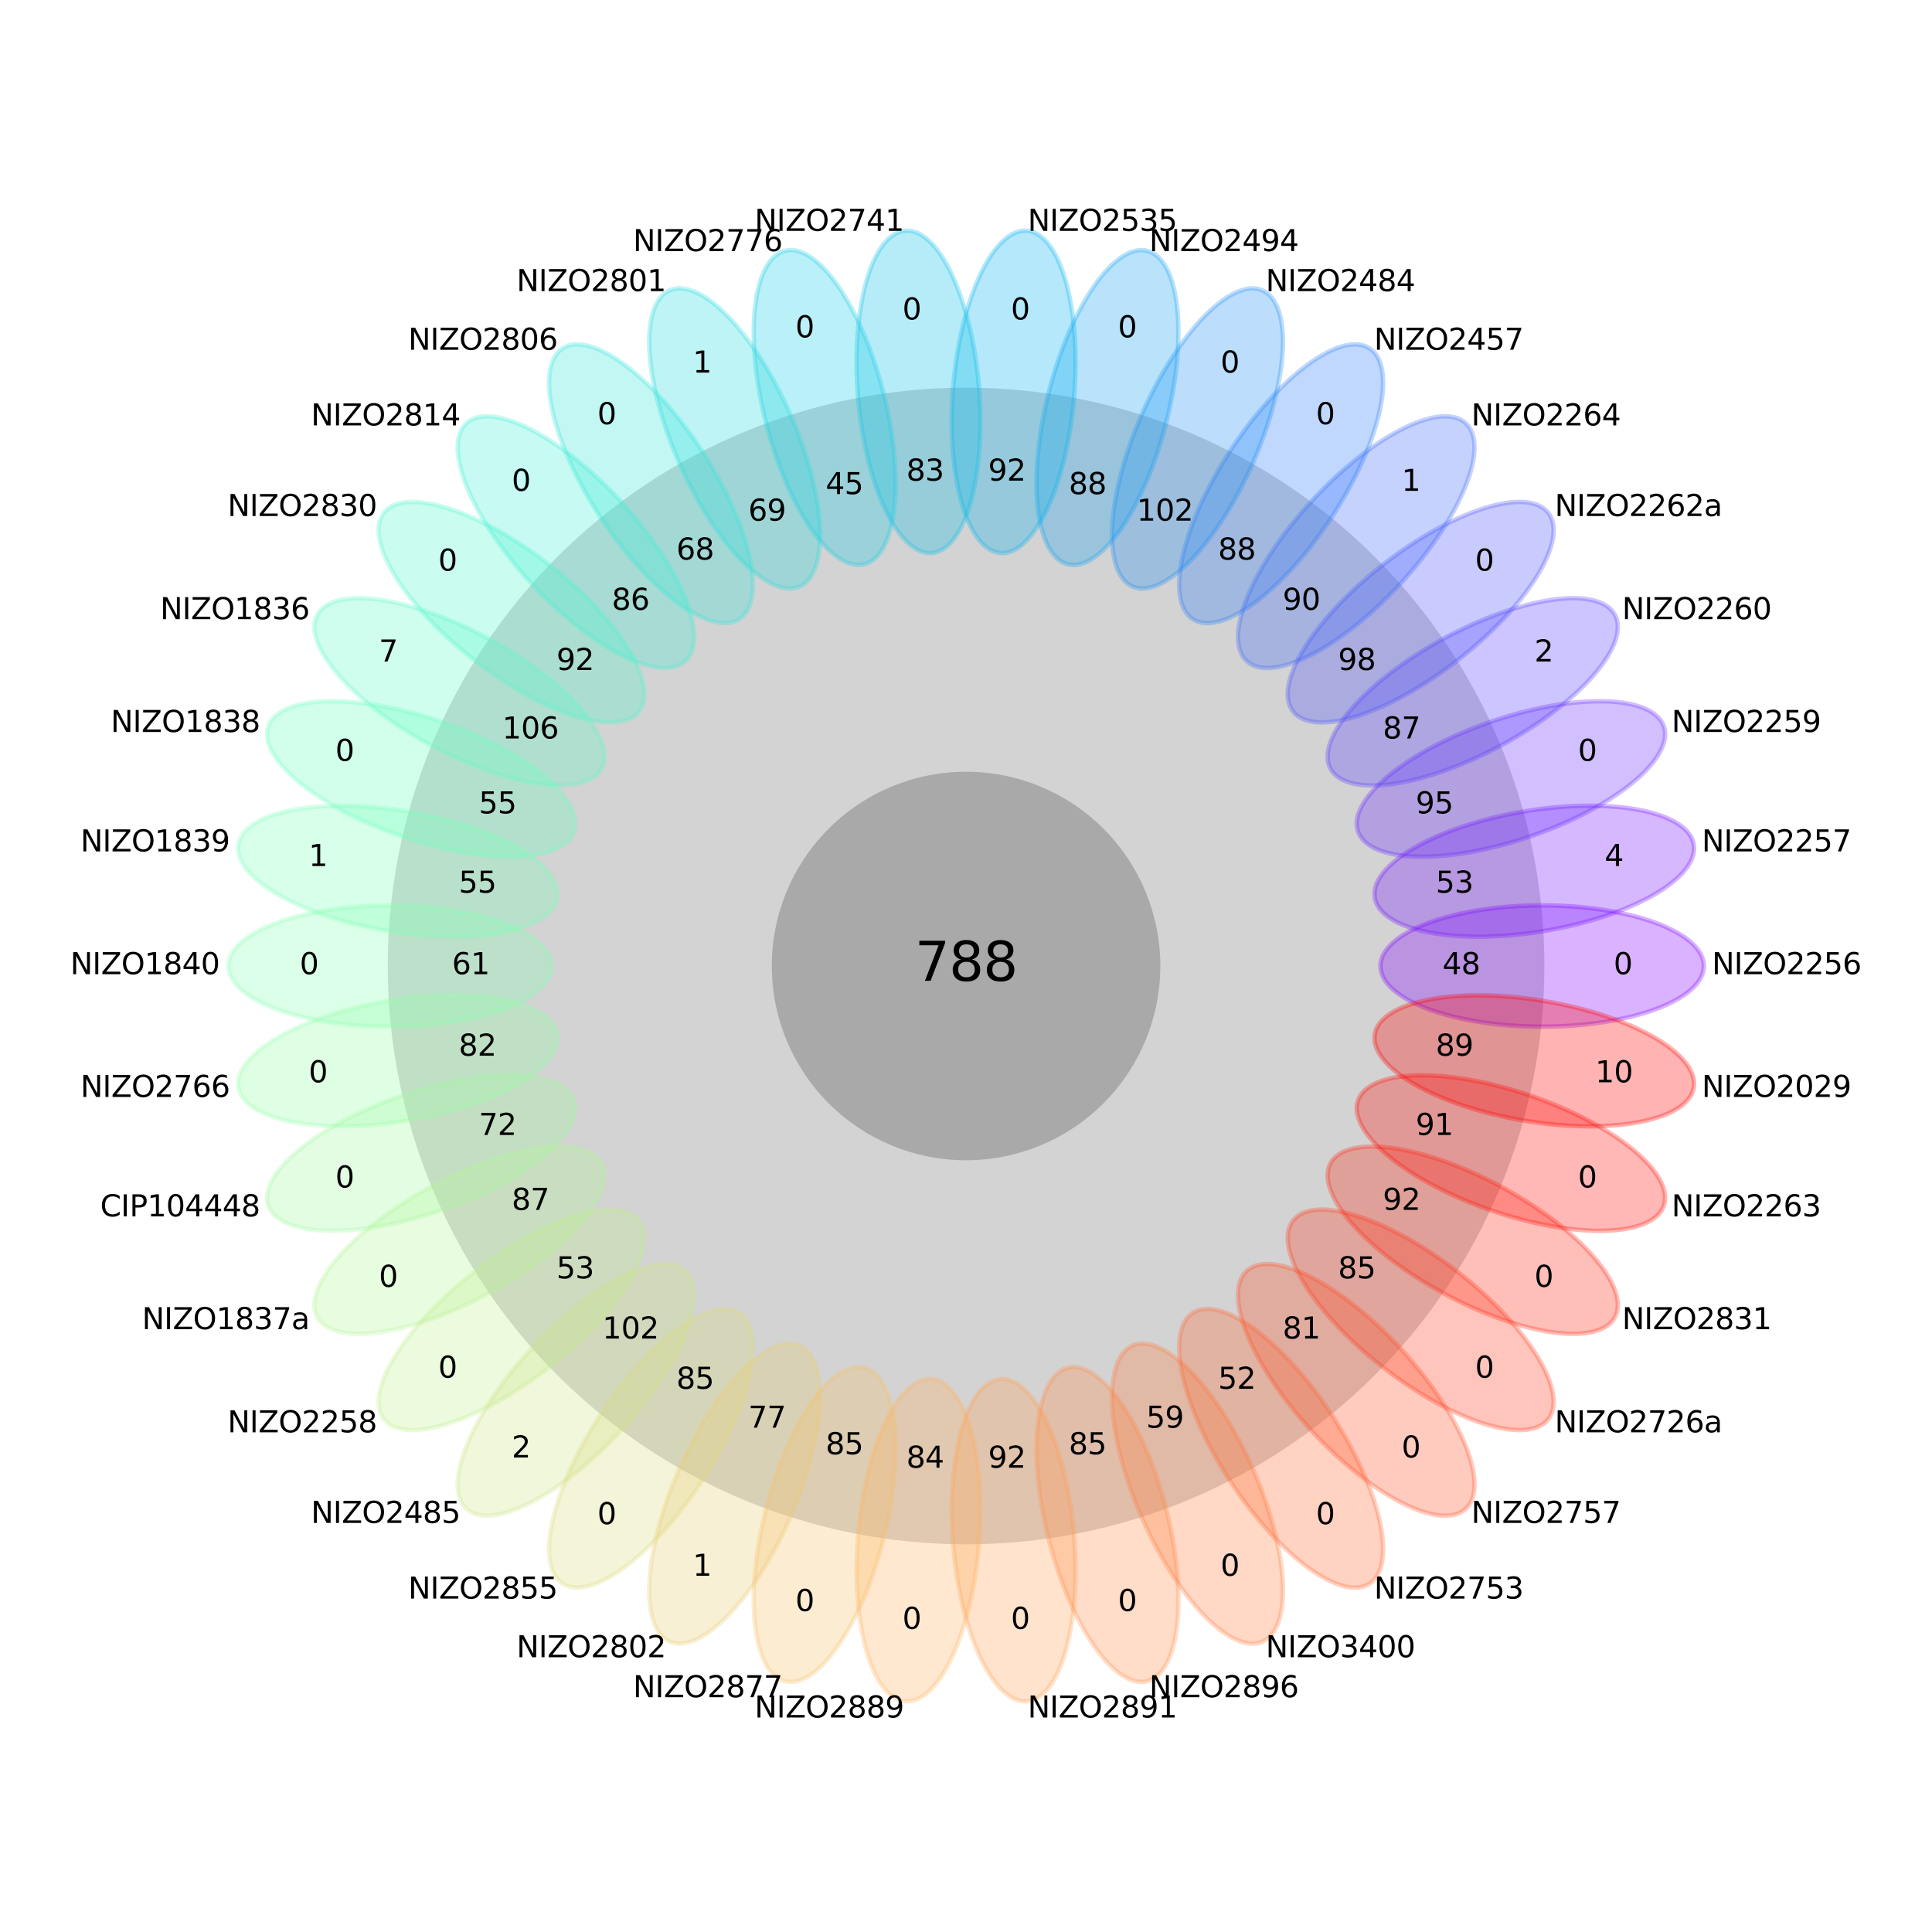 <?xml version="1.0" encoding="utf-8" standalone="no"?>
<!DOCTYPE svg PUBLIC "-//W3C//DTD SVG 1.1//EN"
  "http://www.w3.org/Graphics/SVG/1.1/DTD/svg11.dtd">
<svg xmlns:xlink="http://www.w3.org/1999/xlink" width="432pt" height="432pt" viewBox="0 0 432 432" xmlns="http://www.w3.org/2000/svg" version="1.1">
 <defs>
  <style type="text/css">*{stroke-linejoin: round; stroke-linecap: butt}</style>
 </defs>
 <g id="figure_1">
  <g id="patch_1">
   <path d="M 0 432 
L 432 432 
L 432 0 
L 0 0 
z
" style="fill: #ffffff"/>
  </g>
  <g id="flower-plot">
   <g id="patch_2">
    <path d="M 216.015 344.814 
C 250.177 344.814 282.944 331.241 307.1 307.085 
C 331.256 282.929 344.829 250.162 344.829 216 
C 344.829 181.838 331.256 149.071 307.1 124.915 
C 282.944 100.759 250.177 87.186 216.015 87.186 
C 181.853 87.186 149.086 100.759 124.93 124.915 
C 100.774 149.071 87.201 181.838 87.201 216 
C 87.201 250.162 100.774 282.929 124.93 307.085 
C 149.086 331.241 181.853 344.814 216.015 344.814 
z
" clip-path="url(#p7c0601d453)" style="fill: #d3d3d3; stroke: #d3d3d3; stroke-linejoin: miter"/>
   </g>
   <g id="patch_3">
    <path d="M 344.829 229.559 
C 354.418 229.559 363.616 228.131 370.396 225.588 
C 377.177 223.045 380.987 219.596 380.987 216 
C 380.987 212.404 377.177 208.955 370.396 206.412 
C 363.616 203.869 354.418 202.441 344.829 202.441 
C 335.239 202.441 326.042 203.869 319.261 206.412 
C 312.48 208.955 308.67 212.404 308.67 216 
C 308.67 219.596 312.48 223.045 319.261 225.588 
C 326.042 228.131 335.239 229.559 344.829 229.559 
z
" clip-path="url(#p7c0601d453)" style="fill: #8000ff; opacity: 0.3; stroke: #8000ff; stroke-linejoin: miter"/>
   </g>
   <g id="patch_4">
    <path d="M 345.304 208.172 
C 354.762 206.594 363.599 203.671 369.869 200.047 
C 376.139 196.423 379.329 192.393 378.737 188.847 
C 378.145 185.3 373.819 182.525 366.713 181.133 
C 359.606 179.741 350.299 179.845 340.84 181.424 
C 331.382 183.002 322.544 185.925 316.275 189.549 
C 310.005 193.173 306.815 197.202 307.407 200.749 
C 307.999 204.296 312.324 207.071 319.431 208.463 
C 326.538 209.855 335.845 209.751 345.304 208.172 
z
" clip-path="url(#p7c0601d453)" style="fill: #7413ff; opacity: 0.3; stroke: #7413ff; stroke-linejoin: miter"/>
   </g>
   <g id="patch_5">
    <path d="M 342.252 186.999 
C 351.322 183.885 359.557 179.547 365.145 174.941 
C 370.732 170.334 373.216 165.835 372.048 162.434 
C 370.881 159.033 366.157 157.007 358.918 156.804 
C 351.68 156.601 342.516 158.236 333.447 161.35 
C 324.377 164.463 316.141 168.801 310.554 173.408 
C 304.966 178.014 302.483 182.514 303.65 185.915 
C 304.818 189.316 309.541 191.341 316.78 191.544 
C 324.019 191.748 333.182 190.113 342.252 186.999 
z
" clip-path="url(#p7c0601d453)" style="fill: #6629fe; opacity: 0.3; stroke: #6629fe; stroke-linejoin: miter"/>
   </g>
   <g id="patch_6">
    <path d="M 335.757 166.617 
C 344.19 162.053 351.6 156.418 356.353 150.955 
C 361.106 145.491 362.815 140.645 361.104 137.482 
C 359.392 134.319 354.4 133.099 347.226 134.09 
C 340.053 135.081 331.283 138.202 322.85 142.766 
C 314.416 147.33 307.007 152.965 302.254 158.428 
C 297.501 163.892 295.792 168.738 297.503 171.901 
C 299.215 175.063 304.207 176.284 311.38 175.293 
C 318.554 174.302 327.323 171.181 335.757 166.617 
z
" clip-path="url(#p7c0601d453)" style="fill: #583efd; opacity: 0.3; stroke: #583efd; stroke-linejoin: miter"/>
   </g>
   <g id="patch_7">
    <path d="M 325.995 147.581 
C 333.563 141.691 339.944 134.914 343.733 128.743 
C 347.522 122.572 348.41 117.51 346.201 114.672 
C 343.992 111.834 338.867 111.453 331.955 113.611 
C 325.042 115.769 316.906 120.291 309.339 126.181 
C 301.772 132.071 295.391 138.847 291.602 145.019 
C 287.812 151.19 286.925 156.252 289.133 159.09 
C 291.342 161.928 296.467 162.309 303.38 160.151 
C 310.292 157.993 318.428 153.471 325.995 147.581 
z
" clip-path="url(#p7c0601d453)" style="fill: #4a53fb; opacity: 0.3; stroke: #4a53fb; stroke-linejoin: miter"/>
   </g>
   <g id="patch_8">
    <path d="M 313.234 130.412 
C 319.729 123.357 324.907 115.622 327.629 108.912 
C 330.35 102.201 330.393 97.062 327.747 94.626 
C 325.102 92.191 319.984 92.658 313.521 95.924 
C 307.058 99.191 299.777 104.99 293.282 112.045 
C 286.788 119.1 281.609 126.835 278.888 133.546 
C 276.166 140.257 276.123 145.396 278.769 147.831 
C 281.415 150.267 286.532 149.8 292.996 146.533 
C 299.459 143.267 306.739 137.467 313.234 130.412 
z
" clip-path="url(#p7c0601d453)" style="fill: #3c68f9; opacity: 0.3; stroke: #3c68f9; stroke-linejoin: miter"/>
   </g>
   <g id="patch_9">
    <path d="M 297.821 115.578 
C 303.066 107.55 306.9 99.068 308.48 92.001 
C 310.06 84.934 309.257 79.858 306.246 77.891 
C 303.236 75.924 298.264 77.227 292.427 81.513 
C 286.59 85.799 280.363 92.717 275.118 100.745 
C 269.873 108.773 266.038 117.255 264.459 124.322 
C 262.879 131.389 263.682 136.465 266.693 138.432 
C 269.703 140.399 274.675 139.096 280.512 134.81 
C 286.349 130.524 292.576 123.606 297.821 115.578 
z
" clip-path="url(#p7c0601d453)" style="fill: #2e7bf7; opacity: 0.3; stroke: #2e7bf7; stroke-linejoin: miter"/>
   </g>
   <g id="patch_10">
    <path d="M 280.176 103.483 
C 284.028 94.701 286.414 85.704 286.81 78.473 
C 287.205 71.242 285.577 66.368 282.283 64.923 
C 278.99 63.479 274.301 65.582 269.249 70.77 
C 264.197 75.958 259.194 83.807 255.342 92.589 
C 251.49 101.371 249.103 110.368 248.708 117.599 
C 248.313 124.83 249.941 129.704 253.234 131.149 
C 256.527 132.593 261.216 130.49 266.269 125.301 
C 271.321 120.113 276.324 112.264 280.176 103.483 
z
" clip-path="url(#p7c0601d453)" style="fill: #208ef4; opacity: 0.3; stroke: #208ef4; stroke-linejoin: miter"/>
   </g>
   <g id="patch_11">
    <path d="M 260.781 94.457 
C 263.135 85.161 264.008 75.894 263.208 68.696 
C 262.408 61.499 259.999 56.959 256.513 56.076 
C 253.027 55.193 248.748 58.04 244.619 63.989 
C 240.489 69.938 236.847 78.503 234.492 87.799 
C 232.138 97.095 231.265 106.362 232.066 113.56 
C 232.866 120.757 235.275 125.297 238.761 126.18 
C 242.247 127.063 246.525 124.216 250.655 118.267 
C 254.784 112.318 258.427 103.752 260.781 94.457 
z
" clip-path="url(#p7c0601d453)" style="fill: #11a0f1; opacity: 0.3; stroke: #11a0f1; stroke-linejoin: miter"/>
   </g>
   <g id="patch_12">
    <path d="M 240.165 88.746 
C 240.957 79.189 240.293 69.905 238.319 62.938 
C 236.345 55.97 233.222 51.888 229.638 51.591 
C 226.055 51.295 222.303 54.807 219.209 61.354 
C 216.115 67.902 213.931 76.95 213.139 86.507 
C 212.347 96.063 213.012 105.347 214.986 112.315 
C 216.96 119.282 220.083 123.364 223.666 123.661 
C 227.25 123.958 231.002 120.446 234.096 113.898 
C 237.19 107.351 239.374 98.302 240.165 88.746 
z
" clip-path="url(#p7c0601d453)" style="fill: #04b0ed; opacity: 0.3; stroke: #04b0ed; stroke-linejoin: miter"/>
   </g>
   <g id="patch_13">
    <path d="M 218.891 86.507 
C 218.099 76.95 215.915 67.902 212.821 61.354 
C 209.727 54.807 205.975 51.295 202.392 51.591 
C 198.808 51.888 195.685 55.97 193.711 62.938 
C 191.737 69.905 191.073 79.189 191.865 88.746 
C 192.656 98.302 194.84 107.351 197.934 113.898 
C 201.028 120.446 204.78 123.958 208.364 123.661 
C 211.947 123.364 215.07 119.282 217.044 112.315 
C 219.018 105.347 219.683 96.063 218.891 86.507 
z
" clip-path="url(#p7c0601d453)" style="fill: #0ac0e8; opacity: 0.3; stroke: #0ac0e8; stroke-linejoin: miter"/>
   </g>
   <g id="patch_14">
    <path d="M 197.538 87.799 
C 195.183 78.503 191.541 69.938 187.411 63.989 
C 183.282 58.04 179.003 55.193 175.517 56.076 
C 172.031 56.959 169.622 61.499 168.822 68.696 
C 168.022 75.894 168.895 85.161 171.249 94.457 
C 173.603 103.752 177.246 112.318 181.375 118.267 
C 185.505 124.216 189.783 127.063 193.269 126.18 
C 196.755 125.297 199.164 120.757 199.964 113.56 
C 200.765 106.362 199.892 97.095 197.538 87.799 
z
" clip-path="url(#p7c0601d453)" style="fill: #18cde4; opacity: 0.3; stroke: #18cde4; stroke-linejoin: miter"/>
   </g>
   <g id="patch_15">
    <path d="M 176.688 92.589 
C 172.836 83.807 167.833 75.958 162.781 70.77 
C 157.729 65.582 153.04 63.479 149.747 64.923 
C 146.453 66.368 144.825 71.242 145.22 78.473 
C 145.616 85.704 148.002 94.701 151.854 103.483 
C 155.706 112.264 160.709 120.113 165.761 125.301 
C 170.814 130.49 175.503 132.593 178.796 131.149 
C 182.089 129.704 183.717 124.83 183.322 117.599 
C 182.927 110.368 180.54 101.371 176.688 92.589 
z
" clip-path="url(#p7c0601d453)" style="fill: #27dade; opacity: 0.3; stroke: #27dade; stroke-linejoin: miter"/>
   </g>
   <g id="patch_16">
    <path d="M 156.912 100.745 
C 151.667 92.717 145.44 85.799 139.603 81.513 
C 133.766 77.227 128.794 75.924 125.784 77.891 
C 122.773 79.858 121.97 84.934 123.55 92.001 
C 125.13 99.068 128.964 107.55 134.209 115.578 
C 139.454 123.606 145.681 130.524 151.518 134.81 
C 157.355 139.096 162.327 140.399 165.337 138.432 
C 168.348 136.465 169.151 131.389 167.571 124.322 
C 165.992 117.255 162.157 108.773 156.912 100.745 
z
" clip-path="url(#p7c0601d453)" style="fill: #32e3da; opacity: 0.3; stroke: #32e3da; stroke-linejoin: miter"/>
   </g>
   <g id="patch_17">
    <path d="M 138.748 112.045 
C 132.253 104.99 124.972 99.191 118.509 95.924 
C 112.046 92.658 106.928 92.191 104.283 94.626 
C 101.637 97.062 101.68 102.201 104.401 108.912 
C 107.123 115.622 112.301 123.357 118.796 130.412 
C 125.291 137.467 132.571 143.267 139.034 146.533 
C 145.498 149.8 150.615 150.267 153.261 147.831 
C 155.907 145.396 155.864 140.257 153.142 133.546 
C 150.421 126.835 145.242 119.1 138.748 112.045 
z
" clip-path="url(#p7c0601d453)" style="fill: #40ecd4; opacity: 0.3; stroke: #40ecd4; stroke-linejoin: miter"/>
   </g>
   <g id="patch_18">
    <path d="M 122.691 126.181 
C 115.124 120.291 106.988 115.769 100.075 113.611 
C 93.163 111.453 88.038 111.834 85.829 114.672 
C 83.62 117.51 84.508 122.572 88.297 128.743 
C 92.086 134.914 98.467 141.691 106.035 147.581 
C 113.602 153.471 121.738 157.993 128.65 160.151 
C 135.563 162.309 140.688 161.928 142.897 159.09 
C 145.105 156.252 144.218 151.19 140.428 145.019 
C 136.639 138.847 130.258 132.071 122.691 126.181 
z
" clip-path="url(#p7c0601d453)" style="fill: #4ef3cd; opacity: 0.3; stroke: #4ef3cd; stroke-linejoin: miter"/>
   </g>
   <g id="patch_19">
    <path d="M 109.18 142.766 
C 100.747 138.202 91.977 135.081 84.804 134.09 
C 77.63 133.099 72.638 134.319 70.926 137.482 
C 69.215 140.645 70.924 145.491 75.677 150.955 
C 80.43 156.418 87.84 162.053 96.273 166.617 
C 104.707 171.181 113.476 174.302 120.65 175.293 
C 127.823 176.284 132.815 175.063 134.527 171.901 
C 136.238 168.738 134.529 163.892 129.776 158.428 
C 125.023 152.965 117.614 147.33 109.18 142.766 
z
" clip-path="url(#p7c0601d453)" style="fill: #5df9c7; opacity: 0.3; stroke: #5df9c7; stroke-linejoin: miter"/>
   </g>
   <g id="patch_20">
    <path d="M 98.583 161.35 
C 89.514 158.236 80.35 156.601 73.112 156.804 
C 65.873 157.007 61.149 159.033 59.982 162.434 
C 58.814 165.835 61.298 170.334 66.885 174.941 
C 72.473 179.547 80.708 183.885 89.778 186.999 
C 98.848 190.113 108.011 191.748 115.25 191.544 
C 122.489 191.341 127.212 189.316 128.38 185.915 
C 129.547 182.514 127.064 178.014 121.476 173.408 
C 115.889 168.801 107.653 164.463 98.583 161.35 
z
" clip-path="url(#p7c0601d453)" style="fill: #6afdc0; opacity: 0.3; stroke: #6afdc0; stroke-linejoin: miter"/>
   </g>
   <g id="patch_21">
    <path d="M 91.19 181.424 
C 81.731 179.845 72.424 179.741 65.317 181.133 
C 58.211 182.525 53.885 185.3 53.293 188.847 
C 52.701 192.393 55.891 196.423 62.161 200.047 
C 68.431 203.671 77.268 206.594 86.726 208.172 
C 96.185 209.751 105.492 209.855 112.599 208.463 
C 119.706 207.071 124.031 204.296 124.623 200.749 
C 125.215 197.202 122.025 193.173 115.755 189.549 
C 109.486 185.925 100.648 183.002 91.19 181.424 
z
" clip-path="url(#p7c0601d453)" style="fill: #78ffb8; opacity: 0.3; stroke: #78ffb8; stroke-linejoin: miter"/>
   </g>
   <g id="patch_22">
    <path d="M 87.201 202.441 
C 77.612 202.441 68.414 203.869 61.634 206.412 
C 54.853 208.955 51.043 212.404 51.043 216 
C 51.043 219.596 54.853 223.045 61.634 225.588 
C 68.414 228.131 77.612 229.559 87.201 229.559 
C 96.791 229.559 105.988 228.131 112.769 225.588 
C 119.55 223.045 123.36 219.596 123.36 216 
C 123.36 212.404 119.55 208.955 112.769 206.412 
C 105.988 203.869 96.791 202.441 87.201 202.441 
z
" clip-path="url(#p7c0601d453)" style="fill: #86ffb0; opacity: 0.3; stroke: #86ffb0; stroke-linejoin: miter"/>
   </g>
   <g id="patch_23">
    <path d="M 86.726 223.828 
C 77.268 225.406 68.431 228.329 62.161 231.953 
C 55.891 235.577 52.701 239.607 53.293 243.153 
C 53.885 246.7 58.211 249.475 65.317 250.867 
C 72.424 252.259 81.731 252.155 91.19 250.576 
C 100.648 248.998 109.486 246.075 115.755 242.451 
C 122.025 238.827 125.215 234.798 124.623 231.251 
C 124.031 227.704 119.706 224.929 112.599 223.537 
C 105.492 222.145 96.185 222.249 86.726 223.828 
z
" clip-path="url(#p7c0601d453)" style="fill: #94fda8; opacity: 0.3; stroke: #94fda8; stroke-linejoin: miter"/>
   </g>
   <g id="patch_24">
    <path d="M 89.778 245.001 
C 80.708 248.115 72.473 252.453 66.885 257.059 
C 61.298 261.666 58.814 266.165 59.982 269.566 
C 61.149 272.967 65.873 274.993 73.112 275.196 
C 80.35 275.399 89.514 273.764 98.583 270.65 
C 107.653 267.537 115.889 263.199 121.476 258.592 
C 127.064 253.986 129.547 249.486 128.38 246.085 
C 127.212 242.684 122.489 240.659 115.25 240.456 
C 108.011 240.252 98.848 241.887 89.778 245.001 
z
" clip-path="url(#p7c0601d453)" style="fill: #a2f9a0; opacity: 0.3; stroke: #a2f9a0; stroke-linejoin: miter"/>
   </g>
   <g id="patch_25">
    <path d="M 96.273 265.383 
C 87.84 269.947 80.43 275.582 75.677 281.045 
C 70.924 286.509 69.215 291.355 70.926 294.518 
C 72.638 297.681 77.63 298.901 84.804 297.91 
C 91.977 296.919 100.747 293.798 109.18 289.234 
C 117.614 284.67 125.023 279.035 129.776 273.572 
C 134.529 268.108 136.238 263.262 134.527 260.099 
C 132.815 256.937 127.823 255.716 120.65 256.707 
C 113.476 257.698 104.707 260.819 96.273 265.383 
z
" clip-path="url(#p7c0601d453)" style="fill: #b0f397; opacity: 0.3; stroke: #b0f397; stroke-linejoin: miter"/>
   </g>
   <g id="patch_26">
    <path d="M 106.035 284.419 
C 98.467 290.309 92.086 297.086 88.297 303.257 
C 84.508 309.428 83.62 314.49 85.829 317.328 
C 88.038 320.166 93.163 320.547 100.075 318.389 
C 106.988 316.231 115.124 311.709 122.691 305.819 
C 130.258 299.929 136.639 293.153 140.428 286.981 
C 144.218 280.81 145.105 275.748 142.897 272.91 
C 140.688 270.072 135.563 269.691 128.65 271.849 
C 121.738 274.007 113.602 278.529 106.035 284.419 
z
" clip-path="url(#p7c0601d453)" style="fill: #beec8e; opacity: 0.3; stroke: #beec8e; stroke-linejoin: miter"/>
   </g>
   <g id="patch_27">
    <path d="M 118.796 301.588 
C 112.301 308.643 107.123 316.378 104.401 323.088 
C 101.68 329.799 101.637 334.938 104.283 337.374 
C 106.928 339.809 112.046 339.342 118.509 336.076 
C 124.972 332.809 132.253 327.01 138.748 319.955 
C 145.242 312.9 150.421 305.165 153.142 298.454 
C 155.864 291.743 155.907 286.604 153.261 284.169 
C 150.615 281.733 145.498 282.2 139.034 285.467 
C 132.571 288.733 125.291 294.533 118.796 301.588 
z
" clip-path="url(#p7c0601d453)" style="fill: #cce385; opacity: 0.3; stroke: #cce385; stroke-linejoin: miter"/>
   </g>
   <g id="patch_28">
    <path d="M 134.209 316.422 
C 128.964 324.45 125.13 332.932 123.55 339.999 
C 121.97 347.066 122.773 352.142 125.784 354.109 
C 128.794 356.076 133.766 354.773 139.603 350.487 
C 145.44 346.201 151.667 339.283 156.912 331.255 
C 162.157 323.227 165.992 314.745 167.571 307.678 
C 169.151 300.611 168.348 295.535 165.337 293.568 
C 162.327 291.601 157.355 292.904 151.518 297.19 
C 145.681 301.476 139.454 308.394 134.209 316.422 
z
" clip-path="url(#p7c0601d453)" style="fill: #d9da7d; opacity: 0.3; stroke: #d9da7d; stroke-linejoin: miter"/>
   </g>
   <g id="patch_29">
    <path d="M 151.854 328.517 
C 148.002 337.299 145.616 346.296 145.22 353.527 
C 144.825 360.758 146.453 365.632 149.747 367.077 
C 153.04 368.521 157.729 366.418 162.781 361.23 
C 167.833 356.042 172.836 348.193 176.688 339.411 
C 180.54 330.629 182.927 321.632 183.322 314.401 
C 183.717 307.17 182.089 302.296 178.796 300.851 
C 175.503 299.407 170.814 301.51 165.761 306.699 
C 160.709 311.887 155.706 319.736 151.854 328.517 
z
" clip-path="url(#p7c0601d453)" style="fill: #e6cd73; opacity: 0.3; stroke: #e6cd73; stroke-linejoin: miter"/>
   </g>
   <g id="patch_30">
    <path d="M 171.249 337.543 
C 168.895 346.839 168.022 356.106 168.822 363.304 
C 169.622 370.501 172.031 375.041 175.517 375.924 
C 179.003 376.807 183.282 373.96 187.411 368.011 
C 191.541 362.062 195.183 353.497 197.538 344.201 
C 199.892 334.905 200.765 325.638 199.964 318.44 
C 199.164 311.243 196.755 306.703 193.269 305.82 
C 189.783 304.937 185.505 307.784 181.375 313.733 
C 177.246 319.682 173.603 328.248 171.249 337.543 
z
" clip-path="url(#p7c0601d453)" style="fill: #f4c069; opacity: 0.3; stroke: #f4c069; stroke-linejoin: miter"/>
   </g>
   <g id="patch_31">
    <path d="M 191.865 343.254 
C 191.073 352.811 191.737 362.095 193.711 369.062 
C 195.685 376.03 198.808 380.112 202.392 380.409 
C 205.975 380.705 209.727 377.193 212.821 370.646 
C 215.915 364.098 218.099 355.05 218.891 345.493 
C 219.683 335.937 219.018 326.653 217.044 319.685 
C 215.07 312.718 211.947 308.636 208.364 308.339 
C 204.78 308.042 201.028 311.554 197.934 318.102 
C 194.84 324.649 192.656 333.698 191.865 343.254 
z
" clip-path="url(#p7c0601d453)" style="fill: #ffb05f; opacity: 0.3; stroke: #ffb05f; stroke-linejoin: miter"/>
   </g>
   <g id="patch_32">
    <path d="M 213.139 345.493 
C 213.931 355.05 216.115 364.098 219.209 370.646 
C 222.303 377.193 226.055 380.705 229.638 380.409 
C 233.222 380.112 236.345 376.03 238.319 369.062 
C 240.293 362.095 240.957 352.811 240.165 343.254 
C 239.374 333.698 237.19 324.649 234.096 318.102 
C 231.002 311.554 227.25 308.042 223.666 308.339 
C 220.083 308.636 216.96 312.718 214.986 319.685 
C 213.012 326.653 212.347 335.937 213.139 345.493 
z
" clip-path="url(#p7c0601d453)" style="fill: #ffa055; opacity: 0.3; stroke: #ffa055; stroke-linejoin: miter"/>
   </g>
   <g id="patch_33">
    <path d="M 234.492 344.201 
C 236.847 353.497 240.489 362.062 244.619 368.011 
C 248.748 373.96 253.027 376.807 256.513 375.924 
C 259.999 375.041 262.408 370.501 263.208 363.304 
C 264.008 356.106 263.135 346.839 260.781 337.543 
C 258.427 328.248 254.784 319.682 250.655 313.733 
C 246.525 307.784 242.247 304.937 238.761 305.82 
C 235.275 306.703 232.866 311.243 232.066 318.44 
C 231.265 325.638 232.138 334.905 234.492 344.201 
z
" clip-path="url(#p7c0601d453)" style="fill: #ff8e4a; opacity: 0.3; stroke: #ff8e4a; stroke-linejoin: miter"/>
   </g>
   <g id="patch_34">
    <path d="M 255.342 339.411 
C 259.194 348.193 264.197 356.042 269.249 361.23 
C 274.301 366.418 278.99 368.521 282.283 367.077 
C 285.577 365.632 287.205 360.758 286.81 353.527 
C 286.414 346.296 284.028 337.299 280.176 328.517 
C 276.324 319.736 271.321 311.887 266.269 306.699 
C 261.216 301.51 256.527 299.407 253.234 300.851 
C 249.941 302.296 248.313 307.17 248.708 314.401 
C 249.103 321.632 251.49 330.629 255.342 339.411 
z
" clip-path="url(#p7c0601d453)" style="fill: #ff7b40; opacity: 0.3; stroke: #ff7b40; stroke-linejoin: miter"/>
   </g>
   <g id="patch_35">
    <path d="M 275.118 331.255 
C 280.363 339.283 286.59 346.201 292.427 350.487 
C 298.264 354.773 303.236 356.076 306.246 354.109 
C 309.257 352.142 310.06 347.066 308.48 339.999 
C 306.9 332.932 303.066 324.45 297.821 316.422 
C 292.576 308.394 286.349 301.476 280.512 297.19 
C 274.675 292.904 269.703 291.601 266.693 293.568 
C 263.682 295.535 262.879 300.611 264.459 307.678 
C 266.038 314.745 269.873 323.227 275.118 331.255 
z
" clip-path="url(#p7c0601d453)" style="fill: #ff6835; opacity: 0.3; stroke: #ff6835; stroke-linejoin: miter"/>
   </g>
   <g id="patch_36">
    <path d="M 293.282 319.955 
C 299.777 327.01 307.058 332.809 313.521 336.076 
C 319.984 339.342 325.102 339.809 327.747 337.374 
C 330.393 334.938 330.35 329.799 327.629 323.088 
C 324.907 316.378 319.729 308.643 313.234 301.588 
C 306.739 294.533 299.459 288.733 292.996 285.467 
C 286.532 282.2 281.415 281.733 278.769 284.169 
C 276.123 286.604 276.166 291.743 278.888 298.454 
C 281.609 305.165 286.788 312.9 293.282 319.955 
z
" clip-path="url(#p7c0601d453)" style="fill: #ff532a; opacity: 0.3; stroke: #ff532a; stroke-linejoin: miter"/>
   </g>
   <g id="patch_37">
    <path d="M 309.339 305.819 
C 316.906 311.709 325.042 316.231 331.955 318.389 
C 338.867 320.547 343.992 320.166 346.201 317.328 
C 348.41 314.49 347.522 309.428 343.733 303.257 
C 339.944 297.086 333.563 290.309 325.995 284.419 
C 318.428 278.529 310.292 274.007 303.38 271.849 
C 296.467 269.691 291.342 270.072 289.133 272.91 
C 286.925 275.748 287.812 280.81 291.602 286.981 
C 295.391 293.153 301.772 299.929 309.339 305.819 
z
" clip-path="url(#p7c0601d453)" style="fill: #ff3e1f; opacity: 0.3; stroke: #ff3e1f; stroke-linejoin: miter"/>
   </g>
   <g id="patch_38">
    <path d="M 322.85 289.234 
C 331.283 293.798 340.053 296.919 347.226 297.91 
C 354.4 298.901 359.392 297.681 361.104 294.518 
C 362.815 291.355 361.106 286.509 356.353 281.045 
C 351.6 275.582 344.19 269.947 335.757 265.383 
C 327.323 260.819 318.554 257.698 311.38 256.707 
C 304.207 255.716 299.215 256.937 297.503 260.099 
C 295.792 263.262 297.501 268.108 302.254 273.572 
C 307.007 279.035 314.416 284.67 322.85 289.234 
z
" clip-path="url(#p7c0601d453)" style="fill: #ff2914; opacity: 0.3; stroke: #ff2914; stroke-linejoin: miter"/>
   </g>
   <g id="patch_39">
    <path d="M 333.447 270.65 
C 342.516 273.764 351.68 275.399 358.918 275.196 
C 366.157 274.993 370.881 272.967 372.048 269.566 
C 373.216 266.165 370.732 261.666 365.145 257.059 
C 359.557 252.453 351.322 248.115 342.252 245.001 
C 333.182 241.887 324.019 240.252 316.78 240.456 
C 309.541 240.659 304.818 242.684 303.65 246.085 
C 302.483 249.486 304.966 253.986 310.554 258.592 
C 316.141 263.199 324.377 267.537 333.447 270.65 
z
" clip-path="url(#p7c0601d453)" style="fill: #ff1309; opacity: 0.3; stroke: #ff1309; stroke-linejoin: miter"/>
   </g>
   <g id="patch_40">
    <path d="M 340.84 250.576 
C 350.299 252.155 359.606 252.259 366.713 250.867 
C 373.819 249.475 378.145 246.7 378.737 243.153 
C 379.329 239.607 376.139 235.577 369.869 231.953 
C 363.599 228.329 354.762 225.406 345.304 223.828 
C 335.845 222.249 326.538 222.145 319.431 223.537 
C 312.324 224.929 307.999 227.704 307.407 231.251 
C 306.815 234.798 310.005 238.827 316.275 242.451 
C 322.544 246.075 331.382 248.998 340.84 250.576 
z
" clip-path="url(#p7c0601d453)" style="fill: #ff0000; opacity: 0.3; stroke: #ff0000; stroke-linejoin: miter"/>
   </g>
   <g id="patch_41">
    <path d="M 216.015 258.938 
C 227.402 258.938 238.325 254.414 246.377 246.362 
C 254.429 238.31 258.953 227.387 258.953 216 
C 258.953 204.613 254.429 193.69 246.377 185.638 
C 238.325 177.586 227.402 173.062 216.015 173.062 
C 204.628 173.062 193.705 177.586 185.653 185.638 
C 177.601 193.69 173.077 204.613 173.077 216 
C 173.077 227.387 177.601 238.31 185.653 246.362 
C 193.705 254.414 204.628 258.938 216.015 258.938 
z
" clip-path="url(#p7c0601d453)" style="fill: #a9a9a9; stroke: #a9a9a9; stroke-linejoin: miter"/>
   </g>
   <g id="flower-unique-NIZO2256">
    <!-- 0 -->
    <g transform="translate(360.8 217.828)scale(0.066 -0.066)">
     <defs>
      <path id="DejaVuSans-30" d="M 2034 4250 
Q 1547 4250 1301 3770 
Q 1056 3291 1056 2328 
Q 1056 1369 1301 889 
Q 1547 409 2034 409 
Q 2525 409 2770 889 
Q 3016 1369 3016 2328 
Q 3016 3291 2770 3770 
Q 2525 4250 2034 4250 
z
M 2034 4750 
Q 2819 4750 3233 4129 
Q 3647 3509 3647 2328 
Q 3647 1150 3233 529 
Q 2819 -91 2034 -91 
Q 1250 -91 836 529 
Q 422 1150 422 2328 
Q 422 3509 836 4129 
Q 1250 4750 2034 4750 
z
" transform="scale(0.016)"/>
     </defs>
     <use xlink:href="#DejaVuSans-30"/>
    </g>
   </g>
   <g id="flower-shell-NIZO2256">
    <!-- 48 -->
    <g transform="translate(322.534 217.828)scale(0.066 -0.066)">
     <defs>
      <path id="DejaVuSans-34" d="M 2419 4116 
L 825 1625 
L 2419 1625 
L 2419 4116 
z
M 2253 4666 
L 3047 4666 
L 3047 1625 
L 3713 1625 
L 3713 1100 
L 3047 1100 
L 3047 0 
L 2419 0 
L 2419 1100 
L 313 1100 
L 313 1709 
L 2253 4666 
z
" transform="scale(0.016)"/>
      <path id="DejaVuSans-38" d="M 2034 2216 
Q 1584 2216 1326 1975 
Q 1069 1734 1069 1313 
Q 1069 891 1326 650 
Q 1584 409 2034 409 
Q 2484 409 2743 651 
Q 3003 894 3003 1313 
Q 3003 1734 2745 1975 
Q 2488 2216 2034 2216 
z
M 1403 2484 
Q 997 2584 770 2862 
Q 544 3141 544 3541 
Q 544 4100 942 4425 
Q 1341 4750 2034 4750 
Q 2731 4750 3128 4425 
Q 3525 4100 3525 3541 
Q 3525 3141 3298 2862 
Q 3072 2584 2669 2484 
Q 3125 2378 3379 2068 
Q 3634 1759 3634 1313 
Q 3634 634 3220 271 
Q 2806 -91 2034 -91 
Q 1263 -91 848 271 
Q 434 634 434 1313 
Q 434 1759 690 2068 
Q 947 2378 1403 2484 
z
M 1172 3481 
Q 1172 3119 1398 2916 
Q 1625 2713 2034 2713 
Q 2441 2713 2670 2916 
Q 2900 3119 2900 3481 
Q 2900 3844 2670 4047 
Q 2441 4250 2034 4250 
Q 1625 4250 1398 4047 
Q 1172 3844 1172 3481 
z
" transform="scale(0.016)"/>
     </defs>
     <use xlink:href="#DejaVuSans-34"/>
     <use xlink:href="#DejaVuSans-38" x="63.623"/>
    </g>
   </g>
   <g id="flower-genome-NIZO2256">
    <!-- NIZO2256 -->
    <g transform="translate(382.795 217.828)scale(0.066 -0.066)">
     <defs>
      <path id="DejaVuSans-4e" d="M 628 4666 
L 1478 4666 
L 3547 763 
L 3547 4666 
L 4159 4666 
L 4159 0 
L 3309 0 
L 1241 3903 
L 1241 0 
L 628 0 
L 628 4666 
z
" transform="scale(0.016)"/>
      <path id="DejaVuSans-49" d="M 628 4666 
L 1259 4666 
L 1259 0 
L 628 0 
L 628 4666 
z
" transform="scale(0.016)"/>
      <path id="DejaVuSans-5a" d="M 359 4666 
L 4025 4666 
L 4025 4184 
L 1075 531 
L 4097 531 
L 4097 0 
L 288 0 
L 288 481 
L 3238 4134 
L 359 4134 
L 359 4666 
z
" transform="scale(0.016)"/>
      <path id="DejaVuSans-4f" d="M 2522 4238 
Q 1834 4238 1429 3725 
Q 1025 3213 1025 2328 
Q 1025 1447 1429 934 
Q 1834 422 2522 422 
Q 3209 422 3611 934 
Q 4013 1447 4013 2328 
Q 4013 3213 3611 3725 
Q 3209 4238 2522 4238 
z
M 2522 4750 
Q 3503 4750 4090 4092 
Q 4678 3434 4678 2328 
Q 4678 1225 4090 567 
Q 3503 -91 2522 -91 
Q 1538 -91 948 565 
Q 359 1222 359 2328 
Q 359 3434 948 4092 
Q 1538 4750 2522 4750 
z
" transform="scale(0.016)"/>
      <path id="DejaVuSans-32" d="M 1228 531 
L 3431 531 
L 3431 0 
L 469 0 
L 469 531 
Q 828 903 1448 1529 
Q 2069 2156 2228 2338 
Q 2531 2678 2651 2914 
Q 2772 3150 2772 3378 
Q 2772 3750 2511 3984 
Q 2250 4219 1831 4219 
Q 1534 4219 1204 4116 
Q 875 4013 500 3803 
L 500 4441 
Q 881 4594 1212 4672 
Q 1544 4750 1819 4750 
Q 2544 4750 2975 4387 
Q 3406 4025 3406 3419 
Q 3406 3131 3298 2873 
Q 3191 2616 2906 2266 
Q 2828 2175 2409 1742 
Q 1991 1309 1228 531 
z
" transform="scale(0.016)"/>
      <path id="DejaVuSans-35" d="M 691 4666 
L 3169 4666 
L 3169 4134 
L 1269 4134 
L 1269 2991 
Q 1406 3038 1543 3061 
Q 1681 3084 1819 3084 
Q 2600 3084 3056 2656 
Q 3513 2228 3513 1497 
Q 3513 744 3044 326 
Q 2575 -91 1722 -91 
Q 1428 -91 1123 -41 
Q 819 9 494 109 
L 494 744 
Q 775 591 1075 516 
Q 1375 441 1709 441 
Q 2250 441 2565 725 
Q 2881 1009 2881 1497 
Q 2881 1984 2565 2268 
Q 2250 2553 1709 2553 
Q 1456 2553 1204 2497 
Q 953 2441 691 2322 
L 691 4666 
z
" transform="scale(0.016)"/>
      <path id="DejaVuSans-36" d="M 2113 2584 
Q 1688 2584 1439 2293 
Q 1191 2003 1191 1497 
Q 1191 994 1439 701 
Q 1688 409 2113 409 
Q 2538 409 2786 701 
Q 3034 994 3034 1497 
Q 3034 2003 2786 2293 
Q 2538 2584 2113 2584 
z
M 3366 4563 
L 3366 3988 
Q 3128 4100 2886 4159 
Q 2644 4219 2406 4219 
Q 1781 4219 1451 3797 
Q 1122 3375 1075 2522 
Q 1259 2794 1537 2939 
Q 1816 3084 2150 3084 
Q 2853 3084 3261 2657 
Q 3669 2231 3669 1497 
Q 3669 778 3244 343 
Q 2819 -91 2113 -91 
Q 1303 -91 875 529 
Q 447 1150 447 2328 
Q 447 3434 972 4092 
Q 1497 4750 2381 4750 
Q 2619 4750 2861 4703 
Q 3103 4656 3366 4563 
z
" transform="scale(0.016)"/>
     </defs>
     <use xlink:href="#DejaVuSans-4e"/>
     <use xlink:href="#DejaVuSans-49" x="74.805"/>
     <use xlink:href="#DejaVuSans-5a" x="104.297"/>
     <use xlink:href="#DejaVuSans-4f" x="172.803"/>
     <use xlink:href="#DejaVuSans-32" x="251.514"/>
     <use xlink:href="#DejaVuSans-32" x="315.137"/>
     <use xlink:href="#DejaVuSans-35" x="378.76"/>
     <use xlink:href="#DejaVuSans-36" x="442.383"/>
    </g>
   </g>
   <g id="flower-unique-NIZO2257">
    <!-- 4 -->
    <g transform="translate(358.797 193.65)scale(0.066 -0.066)">
     <use xlink:href="#DejaVuSans-34"/>
    </g>
   </g>
   <g id="flower-shell-NIZO2257">
    <!-- 53 -->
    <g transform="translate(321.024 199.602)scale(0.066 -0.066)">
     <defs>
      <path id="DejaVuSans-33" d="M 2597 2516 
Q 3050 2419 3304 2112 
Q 3559 1806 3559 1356 
Q 3559 666 3084 287 
Q 2609 -91 1734 -91 
Q 1441 -91 1130 -33 
Q 819 25 488 141 
L 488 750 
Q 750 597 1062 519 
Q 1375 441 1716 441 
Q 2309 441 2620 675 
Q 2931 909 2931 1356 
Q 2931 1769 2642 2001 
Q 2353 2234 1838 2234 
L 1294 2234 
L 1294 2753 
L 1863 2753 
Q 2328 2753 2575 2939 
Q 2822 3125 2822 3475 
Q 2822 3834 2567 4026 
Q 2313 4219 1838 4219 
Q 1578 4219 1281 4162 
Q 984 4106 628 3988 
L 628 4550 
Q 988 4650 1302 4700 
Q 1616 4750 1894 4750 
Q 2613 4750 3031 4423 
Q 3450 4097 3450 3541 
Q 3450 3153 3228 2886 
Q 3006 2619 2597 2516 
z
" transform="scale(0.016)"/>
     </defs>
     <use xlink:href="#DejaVuSans-35"/>
     <use xlink:href="#DejaVuSans-33" x="63.623"/>
    </g>
   </g>
   <g id="flower-genome-NIZO2257">
    <!-- NIZO2257 -->
    <g transform="translate(380.52 190.377)scale(0.066 -0.066)">
     <defs>
      <path id="DejaVuSans-37" d="M 525 4666 
L 3525 4666 
L 3525 4397 
L 1831 0 
L 1172 0 
L 2766 4134 
L 525 4134 
L 525 4666 
z
" transform="scale(0.016)"/>
     </defs>
     <use xlink:href="#DejaVuSans-4e"/>
     <use xlink:href="#DejaVuSans-49" x="74.805"/>
     <use xlink:href="#DejaVuSans-5a" x="104.297"/>
     <use xlink:href="#DejaVuSans-4f" x="172.803"/>
     <use xlink:href="#DejaVuSans-32" x="251.514"/>
     <use xlink:href="#DejaVuSans-32" x="315.137"/>
     <use xlink:href="#DejaVuSans-35" x="378.76"/>
     <use xlink:href="#DejaVuSans-37" x="442.383"/>
    </g>
   </g>
   <g id="flower-unique-NIZO2259">
    <!-- 0 -->
    <g transform="translate(352.841 170.132)scale(0.066 -0.066)">
     <use xlink:href="#DejaVuSans-30"/>
    </g>
   </g>
   <g id="flower-shell-NIZO2259">
    <!-- 95 -->
    <g transform="translate(316.534 181.873)scale(0.066 -0.066)">
     <defs>
      <path id="DejaVuSans-39" d="M 703 97 
L 703 672 
Q 941 559 1184 500 
Q 1428 441 1663 441 
Q 2288 441 2617 861 
Q 2947 1281 2994 2138 
Q 2813 1869 2534 1725 
Q 2256 1581 1919 1581 
Q 1219 1581 811 2004 
Q 403 2428 403 3163 
Q 403 3881 828 4315 
Q 1253 4750 1959 4750 
Q 2769 4750 3195 4129 
Q 3622 3509 3622 2328 
Q 3622 1225 3098 567 
Q 2575 -91 1691 -91 
Q 1453 -91 1209 -44 
Q 966 3 703 97 
z
M 1959 2075 
Q 2384 2075 2632 2365 
Q 2881 2656 2881 3163 
Q 2881 3666 2632 3958 
Q 2384 4250 1959 4250 
Q 1534 4250 1286 3958 
Q 1038 3666 1038 3163 
Q 1038 2656 1286 2365 
Q 1534 2075 1959 2075 
z
" transform="scale(0.016)"/>
     </defs>
     <use xlink:href="#DejaVuSans-39"/>
     <use xlink:href="#DejaVuSans-35" x="63.623"/>
    </g>
   </g>
   <g id="flower-genome-NIZO2259">
    <!-- NIZO2259 -->
    <g transform="translate(373.758 163.675)scale(0.066 -0.066)">
     <use xlink:href="#DejaVuSans-4e"/>
     <use xlink:href="#DejaVuSans-49" x="74.805"/>
     <use xlink:href="#DejaVuSans-5a" x="104.297"/>
     <use xlink:href="#DejaVuSans-4f" x="172.803"/>
     <use xlink:href="#DejaVuSans-32" x="251.514"/>
     <use xlink:href="#DejaVuSans-32" x="315.137"/>
     <use xlink:href="#DejaVuSans-35" x="378.76"/>
     <use xlink:href="#DejaVuSans-39" x="442.383"/>
    </g>
   </g>
   <g id="flower-unique-NIZO2260">
    <!-- 2 -->
    <g transform="translate(343.096 147.915)scale(0.066 -0.066)">
     <use xlink:href="#DejaVuSans-32"/>
    </g>
   </g>
   <g id="flower-shell-NIZO2260">
    <!-- 87 -->
    <g transform="translate(309.188 165.124)scale(0.066 -0.066)">
     <use xlink:href="#DejaVuSans-38"/>
     <use xlink:href="#DejaVuSans-37" x="63.623"/>
    </g>
   </g>
   <g id="flower-genome-NIZO2260">
    <!-- NIZO2260 -->
    <g transform="translate(362.694 138.45)scale(0.066 -0.066)">
     <use xlink:href="#DejaVuSans-4e"/>
     <use xlink:href="#DejaVuSans-49" x="74.805"/>
     <use xlink:href="#DejaVuSans-5a" x="104.297"/>
     <use xlink:href="#DejaVuSans-4f" x="172.803"/>
     <use xlink:href="#DejaVuSans-32" x="251.514"/>
     <use xlink:href="#DejaVuSans-32" x="315.137"/>
     <use xlink:href="#DejaVuSans-36" x="378.76"/>
     <use xlink:href="#DejaVuSans-30" x="442.383"/>
    </g>
   </g>
   <g id="flower-unique-NIZO2262a">
    <!-- 0 -->
    <g transform="translate(329.826 127.605)scale(0.066 -0.066)">
     <use xlink:href="#DejaVuSans-30"/>
    </g>
   </g>
   <g id="flower-shell-NIZO2262a">
    <!-- 98 -->
    <g transform="translate(299.185 149.814)scale(0.066 -0.066)">
     <use xlink:href="#DejaVuSans-39"/>
     <use xlink:href="#DejaVuSans-38" x="63.623"/>
    </g>
   </g>
   <g id="flower-genome-NIZO2262a">
    <!-- NIZO2262a -->
    <g transform="translate(347.628 115.39)scale(0.066 -0.066)">
     <defs>
      <path id="DejaVuSans-61" d="M 2194 1759 
Q 1497 1759 1228 1600 
Q 959 1441 959 1056 
Q 959 750 1161 570 
Q 1363 391 1709 391 
Q 2188 391 2477 730 
Q 2766 1069 2766 1631 
L 2766 1759 
L 2194 1759 
z
M 3341 1997 
L 3341 0 
L 2766 0 
L 2766 531 
Q 2569 213 2275 61 
Q 1981 -91 1556 -91 
Q 1019 -91 701 211 
Q 384 513 384 1019 
Q 384 1609 779 1909 
Q 1175 2209 1959 2209 
L 2766 2209 
L 2766 2266 
Q 2766 2663 2505 2880 
Q 2244 3097 1772 3097 
Q 1472 3097 1187 3025 
Q 903 2953 641 2809 
L 641 3341 
Q 956 3463 1253 3523 
Q 1550 3584 1831 3584 
Q 2591 3584 2966 3190 
Q 3341 2797 3341 1997 
z
" transform="scale(0.016)"/>
     </defs>
     <use xlink:href="#DejaVuSans-4e"/>
     <use xlink:href="#DejaVuSans-49" x="74.805"/>
     <use xlink:href="#DejaVuSans-5a" x="104.297"/>
     <use xlink:href="#DejaVuSans-4f" x="172.803"/>
     <use xlink:href="#DejaVuSans-32" x="251.514"/>
     <use xlink:href="#DejaVuSans-32" x="315.137"/>
     <use xlink:href="#DejaVuSans-36" x="378.76"/>
     <use xlink:href="#DejaVuSans-32" x="442.383"/>
     <use xlink:href="#DejaVuSans-61" x="506.006"/>
    </g>
   </g>
   <g id="flower-unique-NIZO2264">
    <!-- 1 -->
    <g transform="translate(313.395 109.756)scale(0.066 -0.066)">
     <defs>
      <path id="DejaVuSans-31" d="M 794 531 
L 1825 531 
L 1825 4091 
L 703 3866 
L 703 4441 
L 1819 4666 
L 2450 4666 
L 2450 531 
L 3481 531 
L 3481 0 
L 794 0 
L 794 531 
z
" transform="scale(0.016)"/>
     </defs>
     <use xlink:href="#DejaVuSans-31"/>
    </g>
   </g>
   <g id="flower-shell-NIZO2264">
    <!-- 90 -->
    <g transform="translate(286.798 136.358)scale(0.066 -0.066)">
     <use xlink:href="#DejaVuSans-39"/>
     <use xlink:href="#DejaVuSans-30" x="63.623"/>
    </g>
   </g>
   <g id="flower-genome-NIZO2264">
    <!-- NIZO2264 -->
    <g transform="translate(328.972 95.124)scale(0.066 -0.066)">
     <use xlink:href="#DejaVuSans-4e"/>
     <use xlink:href="#DejaVuSans-49" x="74.805"/>
     <use xlink:href="#DejaVuSans-5a" x="104.297"/>
     <use xlink:href="#DejaVuSans-4f" x="172.803"/>
     <use xlink:href="#DejaVuSans-32" x="251.514"/>
     <use xlink:href="#DejaVuSans-32" x="315.137"/>
     <use xlink:href="#DejaVuSans-36" x="378.76"/>
     <use xlink:href="#DejaVuSans-34" x="442.383"/>
    </g>
   </g>
   <g id="flower-unique-NIZO2457">
    <!-- 0 -->
    <g transform="translate(294.25 94.854)scale(0.066 -0.066)">
     <use xlink:href="#DejaVuSans-30"/>
    </g>
   </g>
   <g id="flower-shell-NIZO2457">
    <!-- 88 -->
    <g transform="translate(272.366 125.125)scale(0.066 -0.066)">
     <use xlink:href="#DejaVuSans-38"/>
     <use xlink:href="#DejaVuSans-38" x="63.623"/>
    </g>
   </g>
   <g id="flower-genome-NIZO2457">
    <!-- NIZO2457 -->
    <g transform="translate(307.235 78.206)scale(0.066 -0.066)">
     <use xlink:href="#DejaVuSans-4e"/>
     <use xlink:href="#DejaVuSans-49" x="74.805"/>
     <use xlink:href="#DejaVuSans-5a" x="104.297"/>
     <use xlink:href="#DejaVuSans-4f" x="172.803"/>
     <use xlink:href="#DejaVuSans-32" x="251.514"/>
     <use xlink:href="#DejaVuSans-34" x="315.137"/>
     <use xlink:href="#DejaVuSans-35" x="378.76"/>
     <use xlink:href="#DejaVuSans-37" x="442.383"/>
    </g>
   </g>
   <g id="flower-unique-NIZO2484">
    <!-- 0 -->
    <g transform="translate(272.913 83.308)scale(0.066 -0.066)">
     <use xlink:href="#DejaVuSans-30"/>
    </g>
   </g>
   <g id="flower-shell-NIZO2484">
    <!-- 102 -->
    <g transform="translate(254.174 116.42)scale(0.066 -0.066)">
     <use xlink:href="#DejaVuSans-31"/>
     <use xlink:href="#DejaVuSans-30" x="63.623"/>
     <use xlink:href="#DejaVuSans-32" x="127.246"/>
    </g>
   </g>
   <g id="flower-genome-NIZO2484">
    <!-- NIZO2484 -->
    <g transform="translate(283.01 65.096)scale(0.066 -0.066)">
     <use xlink:href="#DejaVuSans-4e"/>
     <use xlink:href="#DejaVuSans-49" x="74.805"/>
     <use xlink:href="#DejaVuSans-5a" x="104.297"/>
     <use xlink:href="#DejaVuSans-4f" x="172.803"/>
     <use xlink:href="#DejaVuSans-32" x="251.514"/>
     <use xlink:href="#DejaVuSans-34" x="315.137"/>
     <use xlink:href="#DejaVuSans-38" x="378.76"/>
     <use xlink:href="#DejaVuSans-34" x="442.383"/>
    </g>
   </g>
   <g id="flower-unique-NIZO2494">
    <!-- 0 -->
    <g transform="translate(249.967 75.43)scale(0.066 -0.066)">
     <use xlink:href="#DejaVuSans-30"/>
    </g>
   </g>
   <g id="flower-shell-NIZO2494">
    <!-- 88 -->
    <g transform="translate(238.983 110.482)scale(0.066 -0.066)">
     <use xlink:href="#DejaVuSans-38"/>
     <use xlink:href="#DejaVuSans-38" x="63.623"/>
    </g>
   </g>
   <g id="flower-genome-NIZO2494">
    <!-- NIZO2494 -->
    <g transform="translate(256.957 56.152)scale(0.066 -0.066)">
     <use xlink:href="#DejaVuSans-4e"/>
     <use xlink:href="#DejaVuSans-49" x="74.805"/>
     <use xlink:href="#DejaVuSans-5a" x="104.297"/>
     <use xlink:href="#DejaVuSans-4f" x="172.803"/>
     <use xlink:href="#DejaVuSans-32" x="251.514"/>
     <use xlink:href="#DejaVuSans-34" x="315.137"/>
     <use xlink:href="#DejaVuSans-39" x="378.76"/>
     <use xlink:href="#DejaVuSans-34" x="442.383"/>
    </g>
   </g>
   <g id="flower-unique-NIZO2535">
    <!-- 0 -->
    <g transform="translate(226.038 71.437)scale(0.066 -0.066)">
     <use xlink:href="#DejaVuSans-30"/>
    </g>
   </g>
   <g id="flower-shell-NIZO2535">
    <!-- 92 -->
    <g transform="translate(220.944 107.472)scale(0.066 -0.066)">
     <use xlink:href="#DejaVuSans-39"/>
     <use xlink:href="#DejaVuSans-32" x="63.623"/>
    </g>
   </g>
   <g id="flower-genome-NIZO2535">
    <!-- NIZO2535 -->
    <g transform="translate(229.788 51.618)scale(0.066 -0.066)">
     <use xlink:href="#DejaVuSans-4e"/>
     <use xlink:href="#DejaVuSans-49" x="74.805"/>
     <use xlink:href="#DejaVuSans-5a" x="104.297"/>
     <use xlink:href="#DejaVuSans-4f" x="172.803"/>
     <use xlink:href="#DejaVuSans-32" x="251.514"/>
     <use xlink:href="#DejaVuSans-35" x="315.137"/>
     <use xlink:href="#DejaVuSans-33" x="378.76"/>
     <use xlink:href="#DejaVuSans-35" x="442.383"/>
    </g>
   </g>
   <g id="flower-unique-NIZO2741">
    <!-- 0 -->
    <g transform="translate(201.777 71.437)scale(0.066 -0.066)">
     <use xlink:href="#DejaVuSans-30"/>
    </g>
   </g>
   <g id="flower-shell-NIZO2741">
    <!-- 83 -->
    <g transform="translate(202.655 107.472)scale(0.066 -0.066)">
     <use xlink:href="#DejaVuSans-38"/>
     <use xlink:href="#DejaVuSans-33" x="63.623"/>
    </g>
   </g>
   <g id="flower-genome-NIZO2741">
    <!-- NIZO2741 -->
    <g transform="translate(168.716 51.618)scale(0.066 -0.066)">
     <use xlink:href="#DejaVuSans-4e"/>
     <use xlink:href="#DejaVuSans-49" x="74.805"/>
     <use xlink:href="#DejaVuSans-5a" x="104.297"/>
     <use xlink:href="#DejaVuSans-4f" x="172.803"/>
     <use xlink:href="#DejaVuSans-32" x="251.514"/>
     <use xlink:href="#DejaVuSans-37" x="315.137"/>
     <use xlink:href="#DejaVuSans-34" x="378.76"/>
     <use xlink:href="#DejaVuSans-31" x="442.383"/>
    </g>
   </g>
   <g id="flower-unique-NIZO2776">
    <!-- 0 -->
    <g transform="translate(177.847 75.43)scale(0.066 -0.066)">
     <use xlink:href="#DejaVuSans-30"/>
    </g>
   </g>
   <g id="flower-shell-NIZO2776">
    <!-- 45 -->
    <g transform="translate(184.616 110.482)scale(0.066 -0.066)">
     <use xlink:href="#DejaVuSans-34"/>
     <use xlink:href="#DejaVuSans-35" x="63.623"/>
    </g>
   </g>
   <g id="flower-genome-NIZO2776">
    <!-- NIZO2776 -->
    <g transform="translate(141.547 56.152)scale(0.066 -0.066)">
     <use xlink:href="#DejaVuSans-4e"/>
     <use xlink:href="#DejaVuSans-49" x="74.805"/>
     <use xlink:href="#DejaVuSans-5a" x="104.297"/>
     <use xlink:href="#DejaVuSans-4f" x="172.803"/>
     <use xlink:href="#DejaVuSans-32" x="251.514"/>
     <use xlink:href="#DejaVuSans-37" x="315.137"/>
     <use xlink:href="#DejaVuSans-37" x="378.76"/>
     <use xlink:href="#DejaVuSans-36" x="442.383"/>
    </g>
   </g>
   <g id="flower-unique-NIZO2801">
    <!-- 1 -->
    <g transform="translate(154.901 83.308)scale(0.066 -0.066)">
     <use xlink:href="#DejaVuSans-31"/>
    </g>
   </g>
   <g id="flower-shell-NIZO2801">
    <!-- 69 -->
    <g transform="translate(167.318 116.42)scale(0.066 -0.066)">
     <use xlink:href="#DejaVuSans-36"/>
     <use xlink:href="#DejaVuSans-39" x="63.623"/>
    </g>
   </g>
   <g id="flower-genome-NIZO2801">
    <!-- NIZO2801 -->
    <g transform="translate(115.494 65.096)scale(0.066 -0.066)">
     <use xlink:href="#DejaVuSans-4e"/>
     <use xlink:href="#DejaVuSans-49" x="74.805"/>
     <use xlink:href="#DejaVuSans-5a" x="104.297"/>
     <use xlink:href="#DejaVuSans-4f" x="172.803"/>
     <use xlink:href="#DejaVuSans-32" x="251.514"/>
     <use xlink:href="#DejaVuSans-38" x="315.137"/>
     <use xlink:href="#DejaVuSans-30" x="378.76"/>
     <use xlink:href="#DejaVuSans-31" x="442.383"/>
    </g>
   </g>
   <g id="flower-unique-NIZO2806">
    <!-- 0 -->
    <g transform="translate(133.565 94.854)scale(0.066 -0.066)">
     <use xlink:href="#DejaVuSans-30"/>
    </g>
   </g>
   <g id="flower-shell-NIZO2806">
    <!-- 68 -->
    <g transform="translate(151.234 125.125)scale(0.066 -0.066)">
     <use xlink:href="#DejaVuSans-36"/>
     <use xlink:href="#DejaVuSans-38" x="63.623"/>
    </g>
   </g>
   <g id="flower-genome-NIZO2806">
    <!-- NIZO2806 -->
    <g transform="translate(91.269 78.206)scale(0.066 -0.066)">
     <use xlink:href="#DejaVuSans-4e"/>
     <use xlink:href="#DejaVuSans-49" x="74.805"/>
     <use xlink:href="#DejaVuSans-5a" x="104.297"/>
     <use xlink:href="#DejaVuSans-4f" x="172.803"/>
     <use xlink:href="#DejaVuSans-32" x="251.514"/>
     <use xlink:href="#DejaVuSans-38" x="315.137"/>
     <use xlink:href="#DejaVuSans-30" x="378.76"/>
     <use xlink:href="#DejaVuSans-36" x="442.383"/>
    </g>
   </g>
   <g id="flower-unique-NIZO2814">
    <!-- 0 -->
    <g transform="translate(114.419 109.756)scale(0.066 -0.066)">
     <use xlink:href="#DejaVuSans-30"/>
    </g>
   </g>
   <g id="flower-shell-NIZO2814">
    <!-- 86 -->
    <g transform="translate(136.801 136.358)scale(0.066 -0.066)">
     <use xlink:href="#DejaVuSans-38"/>
     <use xlink:href="#DejaVuSans-36" x="63.623"/>
    </g>
   </g>
   <g id="flower-genome-NIZO2814">
    <!-- NIZO2814 -->
    <g transform="translate(69.532 95.124)scale(0.066 -0.066)">
     <use xlink:href="#DejaVuSans-4e"/>
     <use xlink:href="#DejaVuSans-49" x="74.805"/>
     <use xlink:href="#DejaVuSans-5a" x="104.297"/>
     <use xlink:href="#DejaVuSans-4f" x="172.803"/>
     <use xlink:href="#DejaVuSans-32" x="251.514"/>
     <use xlink:href="#DejaVuSans-38" x="315.137"/>
     <use xlink:href="#DejaVuSans-31" x="378.76"/>
     <use xlink:href="#DejaVuSans-34" x="442.383"/>
    </g>
   </g>
   <g id="flower-unique-NIZO2830">
    <!-- 0 -->
    <g transform="translate(97.988 127.605)scale(0.066 -0.066)">
     <use xlink:href="#DejaVuSans-30"/>
    </g>
   </g>
   <g id="flower-shell-NIZO2830">
    <!-- 92 -->
    <g transform="translate(124.414 149.814)scale(0.066 -0.066)">
     <use xlink:href="#DejaVuSans-39"/>
     <use xlink:href="#DejaVuSans-32" x="63.623"/>
    </g>
   </g>
   <g id="flower-genome-NIZO2830">
    <!-- NIZO2830 -->
    <g transform="translate(50.876 115.39)scale(0.066 -0.066)">
     <use xlink:href="#DejaVuSans-4e"/>
     <use xlink:href="#DejaVuSans-49" x="74.805"/>
     <use xlink:href="#DejaVuSans-5a" x="104.297"/>
     <use xlink:href="#DejaVuSans-4f" x="172.803"/>
     <use xlink:href="#DejaVuSans-32" x="251.514"/>
     <use xlink:href="#DejaVuSans-38" x="315.137"/>
     <use xlink:href="#DejaVuSans-33" x="378.76"/>
     <use xlink:href="#DejaVuSans-30" x="442.383"/>
    </g>
   </g>
   <g id="flower-unique-NIZO1836">
    <!-- 7 -->
    <g transform="translate(84.719 147.915)scale(0.066 -0.066)">
     <use xlink:href="#DejaVuSans-37"/>
    </g>
   </g>
   <g id="flower-shell-NIZO1836">
    <!-- 106 -->
    <g transform="translate(112.304 165.124)scale(0.066 -0.066)">
     <use xlink:href="#DejaVuSans-31"/>
     <use xlink:href="#DejaVuSans-30" x="63.623"/>
     <use xlink:href="#DejaVuSans-36" x="127.246"/>
    </g>
   </g>
   <g id="flower-genome-NIZO1836">
    <!-- NIZO1836 -->
    <g transform="translate(35.81 138.45)scale(0.066 -0.066)">
     <use xlink:href="#DejaVuSans-4e"/>
     <use xlink:href="#DejaVuSans-49" x="74.805"/>
     <use xlink:href="#DejaVuSans-5a" x="104.297"/>
     <use xlink:href="#DejaVuSans-4f" x="172.803"/>
     <use xlink:href="#DejaVuSans-31" x="251.514"/>
     <use xlink:href="#DejaVuSans-38" x="315.137"/>
     <use xlink:href="#DejaVuSans-33" x="378.76"/>
     <use xlink:href="#DejaVuSans-36" x="442.383"/>
    </g>
   </g>
   <g id="flower-unique-NIZO1838">
    <!-- 0 -->
    <g transform="translate(74.974 170.132)scale(0.066 -0.066)">
     <use xlink:href="#DejaVuSans-30"/>
    </g>
   </g>
   <g id="flower-shell-NIZO1838">
    <!-- 55 -->
    <g transform="translate(107.065 181.873)scale(0.066 -0.066)">
     <use xlink:href="#DejaVuSans-35"/>
     <use xlink:href="#DejaVuSans-35" x="63.623"/>
    </g>
   </g>
   <g id="flower-genome-NIZO1838">
    <!-- NIZO1838 -->
    <g transform="translate(24.745 163.675)scale(0.066 -0.066)">
     <use xlink:href="#DejaVuSans-4e"/>
     <use xlink:href="#DejaVuSans-49" x="74.805"/>
     <use xlink:href="#DejaVuSans-5a" x="104.297"/>
     <use xlink:href="#DejaVuSans-4f" x="172.803"/>
     <use xlink:href="#DejaVuSans-31" x="251.514"/>
     <use xlink:href="#DejaVuSans-38" x="315.137"/>
     <use xlink:href="#DejaVuSans-33" x="378.76"/>
     <use xlink:href="#DejaVuSans-38" x="442.383"/>
    </g>
   </g>
   <g id="flower-unique-NIZO1839">
    <!-- 1 -->
    <g transform="translate(69.018 193.65)scale(0.066 -0.066)">
     <use xlink:href="#DejaVuSans-31"/>
    </g>
   </g>
   <g id="flower-shell-NIZO1839">
    <!-- 55 -->
    <g transform="translate(102.575 199.602)scale(0.066 -0.066)">
     <use xlink:href="#DejaVuSans-35"/>
     <use xlink:href="#DejaVuSans-35" x="63.623"/>
    </g>
   </g>
   <g id="flower-genome-NIZO1839">
    <!-- NIZO1839 -->
    <g transform="translate(17.983 190.377)scale(0.066 -0.066)">
     <use xlink:href="#DejaVuSans-4e"/>
     <use xlink:href="#DejaVuSans-49" x="74.805"/>
     <use xlink:href="#DejaVuSans-5a" x="104.297"/>
     <use xlink:href="#DejaVuSans-4f" x="172.803"/>
     <use xlink:href="#DejaVuSans-31" x="251.514"/>
     <use xlink:href="#DejaVuSans-38" x="315.137"/>
     <use xlink:href="#DejaVuSans-33" x="378.76"/>
     <use xlink:href="#DejaVuSans-39" x="442.383"/>
    </g>
   </g>
   <g id="flower-unique-NIZO1840">
    <!-- 0 -->
    <g transform="translate(67.014 217.828)scale(0.066 -0.066)">
     <use xlink:href="#DejaVuSans-30"/>
    </g>
   </g>
   <g id="flower-shell-NIZO1840">
    <!-- 61 -->
    <g transform="translate(101.065 217.828)scale(0.066 -0.066)">
     <use xlink:href="#DejaVuSans-36"/>
     <use xlink:href="#DejaVuSans-31" x="63.623"/>
    </g>
   </g>
   <g id="flower-genome-NIZO1840">
    <!-- NIZO1840 -->
    <g transform="translate(15.709 217.828)scale(0.066 -0.066)">
     <use xlink:href="#DejaVuSans-4e"/>
     <use xlink:href="#DejaVuSans-49" x="74.805"/>
     <use xlink:href="#DejaVuSans-5a" x="104.297"/>
     <use xlink:href="#DejaVuSans-4f" x="172.803"/>
     <use xlink:href="#DejaVuSans-31" x="251.514"/>
     <use xlink:href="#DejaVuSans-38" x="315.137"/>
     <use xlink:href="#DejaVuSans-34" x="378.76"/>
     <use xlink:href="#DejaVuSans-30" x="442.383"/>
    </g>
   </g>
   <g id="flower-unique-NIZO2766">
    <!-- 0 -->
    <g transform="translate(69.018 242.006)scale(0.066 -0.066)">
     <use xlink:href="#DejaVuSans-30"/>
    </g>
   </g>
   <g id="flower-shell-NIZO2766">
    <!-- 82 -->
    <g transform="translate(102.575 236.055)scale(0.066 -0.066)">
     <use xlink:href="#DejaVuSans-38"/>
     <use xlink:href="#DejaVuSans-32" x="63.623"/>
    </g>
   </g>
   <g id="flower-genome-NIZO2766">
    <!-- NIZO2766 -->
    <g transform="translate(17.983 245.279)scale(0.066 -0.066)">
     <use xlink:href="#DejaVuSans-4e"/>
     <use xlink:href="#DejaVuSans-49" x="74.805"/>
     <use xlink:href="#DejaVuSans-5a" x="104.297"/>
     <use xlink:href="#DejaVuSans-4f" x="172.803"/>
     <use xlink:href="#DejaVuSans-32" x="251.514"/>
     <use xlink:href="#DejaVuSans-37" x="315.137"/>
     <use xlink:href="#DejaVuSans-36" x="378.76"/>
     <use xlink:href="#DejaVuSans-36" x="442.383"/>
    </g>
   </g>
   <g id="flower-unique-CIP104448">
    <!-- 0 -->
    <g transform="translate(74.974 265.524)scale(0.066 -0.066)">
     <use xlink:href="#DejaVuSans-30"/>
    </g>
   </g>
   <g id="flower-shell-CIP104448">
    <!-- 72 -->
    <g transform="translate(107.065 253.784)scale(0.066 -0.066)">
     <use xlink:href="#DejaVuSans-37"/>
     <use xlink:href="#DejaVuSans-32" x="63.623"/>
    </g>
   </g>
   <g id="flower-genome-CIP104448">
    <!-- CIP104448 -->
    <g transform="translate(22.404 271.982)scale(0.066 -0.066)">
     <defs>
      <path id="DejaVuSans-43" d="M 4122 4306 
L 4122 3641 
Q 3803 3938 3442 4084 
Q 3081 4231 2675 4231 
Q 1875 4231 1450 3742 
Q 1025 3253 1025 2328 
Q 1025 1406 1450 917 
Q 1875 428 2675 428 
Q 3081 428 3442 575 
Q 3803 722 4122 1019 
L 4122 359 
Q 3791 134 3420 21 
Q 3050 -91 2638 -91 
Q 1578 -91 968 557 
Q 359 1206 359 2328 
Q 359 3453 968 4101 
Q 1578 4750 2638 4750 
Q 3056 4750 3426 4639 
Q 3797 4528 4122 4306 
z
" transform="scale(0.016)"/>
      <path id="DejaVuSans-50" d="M 1259 4147 
L 1259 2394 
L 2053 2394 
Q 2494 2394 2734 2622 
Q 2975 2850 2975 3272 
Q 2975 3691 2734 3919 
Q 2494 4147 2053 4147 
L 1259 4147 
z
M 628 4666 
L 2053 4666 
Q 2838 4666 3239 4311 
Q 3641 3956 3641 3272 
Q 3641 2581 3239 2228 
Q 2838 1875 2053 1875 
L 1259 1875 
L 1259 0 
L 628 0 
L 628 4666 
z
" transform="scale(0.016)"/>
     </defs>
     <use xlink:href="#DejaVuSans-43"/>
     <use xlink:href="#DejaVuSans-49" x="69.824"/>
     <use xlink:href="#DejaVuSans-50" x="99.316"/>
     <use xlink:href="#DejaVuSans-31" x="159.619"/>
     <use xlink:href="#DejaVuSans-30" x="223.242"/>
     <use xlink:href="#DejaVuSans-34" x="286.865"/>
     <use xlink:href="#DejaVuSans-34" x="350.488"/>
     <use xlink:href="#DejaVuSans-34" x="414.111"/>
     <use xlink:href="#DejaVuSans-38" x="477.734"/>
    </g>
   </g>
   <g id="flower-unique-NIZO1837a">
    <!-- 0 -->
    <g transform="translate(84.719 287.741)scale(0.066 -0.066)">
     <use xlink:href="#DejaVuSans-30"/>
    </g>
   </g>
   <g id="flower-shell-NIZO1837a">
    <!-- 87 -->
    <g transform="translate(114.411 270.532)scale(0.066 -0.066)">
     <use xlink:href="#DejaVuSans-38"/>
     <use xlink:href="#DejaVuSans-37" x="63.623"/>
    </g>
   </g>
   <g id="flower-genome-NIZO1837a">
    <!-- NIZO1837a -->
    <g transform="translate(31.75 297.207)scale(0.066 -0.066)">
     <use xlink:href="#DejaVuSans-4e"/>
     <use xlink:href="#DejaVuSans-49" x="74.805"/>
     <use xlink:href="#DejaVuSans-5a" x="104.297"/>
     <use xlink:href="#DejaVuSans-4f" x="172.803"/>
     <use xlink:href="#DejaVuSans-31" x="251.514"/>
     <use xlink:href="#DejaVuSans-38" x="315.137"/>
     <use xlink:href="#DejaVuSans-33" x="378.76"/>
     <use xlink:href="#DejaVuSans-37" x="442.383"/>
     <use xlink:href="#DejaVuSans-61" x="506.006"/>
    </g>
   </g>
   <g id="flower-unique-NIZO2258">
    <!-- 0 -->
    <g transform="translate(97.988 308.052)scale(0.066 -0.066)">
     <use xlink:href="#DejaVuSans-30"/>
    </g>
   </g>
   <g id="flower-shell-NIZO2258">
    <!-- 53 -->
    <g transform="translate(124.414 285.843)scale(0.066 -0.066)">
     <use xlink:href="#DejaVuSans-35"/>
     <use xlink:href="#DejaVuSans-33" x="63.623"/>
    </g>
   </g>
   <g id="flower-genome-NIZO2258">
    <!-- NIZO2258 -->
    <g transform="translate(50.876 320.267)scale(0.066 -0.066)">
     <use xlink:href="#DejaVuSans-4e"/>
     <use xlink:href="#DejaVuSans-49" x="74.805"/>
     <use xlink:href="#DejaVuSans-5a" x="104.297"/>
     <use xlink:href="#DejaVuSans-4f" x="172.803"/>
     <use xlink:href="#DejaVuSans-32" x="251.514"/>
     <use xlink:href="#DejaVuSans-32" x="315.137"/>
     <use xlink:href="#DejaVuSans-35" x="378.76"/>
     <use xlink:href="#DejaVuSans-38" x="442.383"/>
    </g>
   </g>
   <g id="flower-unique-NIZO2485">
    <!-- 2 -->
    <g transform="translate(114.419 325.901)scale(0.066 -0.066)">
     <use xlink:href="#DejaVuSans-32"/>
    </g>
   </g>
   <g id="flower-shell-NIZO2485">
    <!-- 102 -->
    <g transform="translate(134.693 299.298)scale(0.066 -0.066)">
     <use xlink:href="#DejaVuSans-31"/>
     <use xlink:href="#DejaVuSans-30" x="63.623"/>
     <use xlink:href="#DejaVuSans-32" x="127.246"/>
    </g>
   </g>
   <g id="flower-genome-NIZO2485">
    <!-- NIZO2485 -->
    <g transform="translate(69.532 340.532)scale(0.066 -0.066)">
     <use xlink:href="#DejaVuSans-4e"/>
     <use xlink:href="#DejaVuSans-49" x="74.805"/>
     <use xlink:href="#DejaVuSans-5a" x="104.297"/>
     <use xlink:href="#DejaVuSans-4f" x="172.803"/>
     <use xlink:href="#DejaVuSans-32" x="251.514"/>
     <use xlink:href="#DejaVuSans-34" x="315.137"/>
     <use xlink:href="#DejaVuSans-38" x="378.76"/>
     <use xlink:href="#DejaVuSans-35" x="442.383"/>
    </g>
   </g>
   <g id="flower-unique-NIZO2855">
    <!-- 0 -->
    <g transform="translate(133.565 340.802)scale(0.066 -0.066)">
     <use xlink:href="#DejaVuSans-30"/>
    </g>
   </g>
   <g id="flower-shell-NIZO2855">
    <!-- 85 -->
    <g transform="translate(151.234 310.531)scale(0.066 -0.066)">
     <use xlink:href="#DejaVuSans-38"/>
     <use xlink:href="#DejaVuSans-35" x="63.623"/>
    </g>
   </g>
   <g id="flower-genome-NIZO2855">
    <!-- NIZO2855 -->
    <g transform="translate(91.269 357.451)scale(0.066 -0.066)">
     <use xlink:href="#DejaVuSans-4e"/>
     <use xlink:href="#DejaVuSans-49" x="74.805"/>
     <use xlink:href="#DejaVuSans-5a" x="104.297"/>
     <use xlink:href="#DejaVuSans-4f" x="172.803"/>
     <use xlink:href="#DejaVuSans-32" x="251.514"/>
     <use xlink:href="#DejaVuSans-38" x="315.137"/>
     <use xlink:href="#DejaVuSans-35" x="378.76"/>
     <use xlink:href="#DejaVuSans-35" x="442.383"/>
    </g>
   </g>
   <g id="flower-unique-NIZO2802">
    <!-- 1 -->
    <g transform="translate(154.901 352.349)scale(0.066 -0.066)">
     <use xlink:href="#DejaVuSans-31"/>
    </g>
   </g>
   <g id="flower-shell-NIZO2802">
    <!-- 77 -->
    <g transform="translate(167.318 319.236)scale(0.066 -0.066)">
     <use xlink:href="#DejaVuSans-37"/>
     <use xlink:href="#DejaVuSans-37" x="63.623"/>
    </g>
   </g>
   <g id="flower-genome-NIZO2802">
    <!-- NIZO2802 -->
    <g transform="translate(115.494 370.561)scale(0.066 -0.066)">
     <use xlink:href="#DejaVuSans-4e"/>
     <use xlink:href="#DejaVuSans-49" x="74.805"/>
     <use xlink:href="#DejaVuSans-5a" x="104.297"/>
     <use xlink:href="#DejaVuSans-4f" x="172.803"/>
     <use xlink:href="#DejaVuSans-32" x="251.514"/>
     <use xlink:href="#DejaVuSans-38" x="315.137"/>
     <use xlink:href="#DejaVuSans-30" x="378.76"/>
     <use xlink:href="#DejaVuSans-32" x="442.383"/>
    </g>
   </g>
   <g id="flower-unique-NIZO2877">
    <!-- 0 -->
    <g transform="translate(177.847 360.226)scale(0.066 -0.066)">
     <use xlink:href="#DejaVuSans-30"/>
    </g>
   </g>
   <g id="flower-shell-NIZO2877">
    <!-- 85 -->
    <g transform="translate(184.616 325.174)scale(0.066 -0.066)">
     <use xlink:href="#DejaVuSans-38"/>
     <use xlink:href="#DejaVuSans-35" x="63.623"/>
    </g>
   </g>
   <g id="flower-genome-NIZO2877">
    <!-- NIZO2877 -->
    <g transform="translate(141.547 379.505)scale(0.066 -0.066)">
     <use xlink:href="#DejaVuSans-4e"/>
     <use xlink:href="#DejaVuSans-49" x="74.805"/>
     <use xlink:href="#DejaVuSans-5a" x="104.297"/>
     <use xlink:href="#DejaVuSans-4f" x="172.803"/>
     <use xlink:href="#DejaVuSans-32" x="251.514"/>
     <use xlink:href="#DejaVuSans-38" x="315.137"/>
     <use xlink:href="#DejaVuSans-37" x="378.76"/>
     <use xlink:href="#DejaVuSans-37" x="442.383"/>
    </g>
   </g>
   <g id="flower-unique-NIZO2889">
    <!-- 0 -->
    <g transform="translate(201.777 364.219)scale(0.066 -0.066)">
     <use xlink:href="#DejaVuSans-30"/>
    </g>
   </g>
   <g id="flower-shell-NIZO2889">
    <!-- 84 -->
    <g transform="translate(202.655 328.185)scale(0.066 -0.066)">
     <use xlink:href="#DejaVuSans-38"/>
     <use xlink:href="#DejaVuSans-34" x="63.623"/>
    </g>
   </g>
   <g id="flower-genome-NIZO2889">
    <!-- NIZO2889 -->
    <g transform="translate(168.716 384.038)scale(0.066 -0.066)">
     <use xlink:href="#DejaVuSans-4e"/>
     <use xlink:href="#DejaVuSans-49" x="74.805"/>
     <use xlink:href="#DejaVuSans-5a" x="104.297"/>
     <use xlink:href="#DejaVuSans-4f" x="172.803"/>
     <use xlink:href="#DejaVuSans-32" x="251.514"/>
     <use xlink:href="#DejaVuSans-38" x="315.137"/>
     <use xlink:href="#DejaVuSans-38" x="378.76"/>
     <use xlink:href="#DejaVuSans-39" x="442.383"/>
    </g>
   </g>
   <g id="flower-unique-NIZO2891">
    <!-- 0 -->
    <g transform="translate(226.038 364.219)scale(0.066 -0.066)">
     <use xlink:href="#DejaVuSans-30"/>
    </g>
   </g>
   <g id="flower-shell-NIZO2891">
    <!-- 92 -->
    <g transform="translate(220.944 328.185)scale(0.066 -0.066)">
     <use xlink:href="#DejaVuSans-39"/>
     <use xlink:href="#DejaVuSans-32" x="63.623"/>
    </g>
   </g>
   <g id="flower-genome-NIZO2891">
    <!-- NIZO2891 -->
    <g transform="translate(229.788 384.038)scale(0.066 -0.066)">
     <use xlink:href="#DejaVuSans-4e"/>
     <use xlink:href="#DejaVuSans-49" x="74.805"/>
     <use xlink:href="#DejaVuSans-5a" x="104.297"/>
     <use xlink:href="#DejaVuSans-4f" x="172.803"/>
     <use xlink:href="#DejaVuSans-32" x="251.514"/>
     <use xlink:href="#DejaVuSans-38" x="315.137"/>
     <use xlink:href="#DejaVuSans-39" x="378.76"/>
     <use xlink:href="#DejaVuSans-31" x="442.383"/>
    </g>
   </g>
   <g id="flower-unique-NIZO2896">
    <!-- 0 -->
    <g transform="translate(249.967 360.226)scale(0.066 -0.066)">
     <use xlink:href="#DejaVuSans-30"/>
    </g>
   </g>
   <g id="flower-shell-NIZO2896">
    <!-- 85 -->
    <g transform="translate(238.983 325.174)scale(0.066 -0.066)">
     <use xlink:href="#DejaVuSans-38"/>
     <use xlink:href="#DejaVuSans-35" x="63.623"/>
    </g>
   </g>
   <g id="flower-genome-NIZO2896">
    <!-- NIZO2896 -->
    <g transform="translate(256.957 379.505)scale(0.066 -0.066)">
     <use xlink:href="#DejaVuSans-4e"/>
     <use xlink:href="#DejaVuSans-49" x="74.805"/>
     <use xlink:href="#DejaVuSans-5a" x="104.297"/>
     <use xlink:href="#DejaVuSans-4f" x="172.803"/>
     <use xlink:href="#DejaVuSans-32" x="251.514"/>
     <use xlink:href="#DejaVuSans-38" x="315.137"/>
     <use xlink:href="#DejaVuSans-39" x="378.76"/>
     <use xlink:href="#DejaVuSans-36" x="442.383"/>
    </g>
   </g>
   <g id="flower-unique-NIZO3400">
    <!-- 0 -->
    <g transform="translate(272.913 352.349)scale(0.066 -0.066)">
     <use xlink:href="#DejaVuSans-30"/>
    </g>
   </g>
   <g id="flower-shell-NIZO3400">
    <!-- 59 -->
    <g transform="translate(256.281 319.236)scale(0.066 -0.066)">
     <use xlink:href="#DejaVuSans-35"/>
     <use xlink:href="#DejaVuSans-39" x="63.623"/>
    </g>
   </g>
   <g id="flower-genome-NIZO3400">
    <!-- NIZO3400 -->
    <g transform="translate(283.01 370.561)scale(0.066 -0.066)">
     <use xlink:href="#DejaVuSans-4e"/>
     <use xlink:href="#DejaVuSans-49" x="74.805"/>
     <use xlink:href="#DejaVuSans-5a" x="104.297"/>
     <use xlink:href="#DejaVuSans-4f" x="172.803"/>
     <use xlink:href="#DejaVuSans-33" x="251.514"/>
     <use xlink:href="#DejaVuSans-34" x="315.137"/>
     <use xlink:href="#DejaVuSans-30" x="378.76"/>
     <use xlink:href="#DejaVuSans-30" x="442.383"/>
    </g>
   </g>
   <g id="flower-unique-NIZO2753">
    <!-- 0 -->
    <g transform="translate(294.25 340.802)scale(0.066 -0.066)">
     <use xlink:href="#DejaVuSans-30"/>
    </g>
   </g>
   <g id="flower-shell-NIZO2753">
    <!-- 52 -->
    <g transform="translate(272.366 310.531)scale(0.066 -0.066)">
     <use xlink:href="#DejaVuSans-35"/>
     <use xlink:href="#DejaVuSans-32" x="63.623"/>
    </g>
   </g>
   <g id="flower-genome-NIZO2753">
    <!-- NIZO2753 -->
    <g transform="translate(307.235 357.451)scale(0.066 -0.066)">
     <use xlink:href="#DejaVuSans-4e"/>
     <use xlink:href="#DejaVuSans-49" x="74.805"/>
     <use xlink:href="#DejaVuSans-5a" x="104.297"/>
     <use xlink:href="#DejaVuSans-4f" x="172.803"/>
     <use xlink:href="#DejaVuSans-32" x="251.514"/>
     <use xlink:href="#DejaVuSans-37" x="315.137"/>
     <use xlink:href="#DejaVuSans-35" x="378.76"/>
     <use xlink:href="#DejaVuSans-33" x="442.383"/>
    </g>
   </g>
   <g id="flower-unique-NIZO2757">
    <!-- 0 -->
    <g transform="translate(313.395 325.901)scale(0.066 -0.066)">
     <use xlink:href="#DejaVuSans-30"/>
    </g>
   </g>
   <g id="flower-shell-NIZO2757">
    <!-- 81 -->
    <g transform="translate(286.798 299.298)scale(0.066 -0.066)">
     <use xlink:href="#DejaVuSans-38"/>
     <use xlink:href="#DejaVuSans-31" x="63.623"/>
    </g>
   </g>
   <g id="flower-genome-NIZO2757">
    <!-- NIZO2757 -->
    <g transform="translate(328.972 340.532)scale(0.066 -0.066)">
     <use xlink:href="#DejaVuSans-4e"/>
     <use xlink:href="#DejaVuSans-49" x="74.805"/>
     <use xlink:href="#DejaVuSans-5a" x="104.297"/>
     <use xlink:href="#DejaVuSans-4f" x="172.803"/>
     <use xlink:href="#DejaVuSans-32" x="251.514"/>
     <use xlink:href="#DejaVuSans-37" x="315.137"/>
     <use xlink:href="#DejaVuSans-35" x="378.76"/>
     <use xlink:href="#DejaVuSans-37" x="442.383"/>
    </g>
   </g>
   <g id="flower-unique-NIZO2726a">
    <!-- 0 -->
    <g transform="translate(329.826 308.052)scale(0.066 -0.066)">
     <use xlink:href="#DejaVuSans-30"/>
    </g>
   </g>
   <g id="flower-shell-NIZO2726a">
    <!-- 85 -->
    <g transform="translate(299.185 285.843)scale(0.066 -0.066)">
     <use xlink:href="#DejaVuSans-38"/>
     <use xlink:href="#DejaVuSans-35" x="63.623"/>
    </g>
   </g>
   <g id="flower-genome-NIZO2726a">
    <!-- NIZO2726a -->
    <g transform="translate(347.628 320.267)scale(0.066 -0.066)">
     <use xlink:href="#DejaVuSans-4e"/>
     <use xlink:href="#DejaVuSans-49" x="74.805"/>
     <use xlink:href="#DejaVuSans-5a" x="104.297"/>
     <use xlink:href="#DejaVuSans-4f" x="172.803"/>
     <use xlink:href="#DejaVuSans-32" x="251.514"/>
     <use xlink:href="#DejaVuSans-37" x="315.137"/>
     <use xlink:href="#DejaVuSans-32" x="378.76"/>
     <use xlink:href="#DejaVuSans-36" x="442.383"/>
     <use xlink:href="#DejaVuSans-61" x="506.006"/>
    </g>
   </g>
   <g id="flower-unique-NIZO2831">
    <!-- 0 -->
    <g transform="translate(343.096 287.741)scale(0.066 -0.066)">
     <use xlink:href="#DejaVuSans-30"/>
    </g>
   </g>
   <g id="flower-shell-NIZO2831">
    <!-- 92 -->
    <g transform="translate(309.188 270.532)scale(0.066 -0.066)">
     <use xlink:href="#DejaVuSans-39"/>
     <use xlink:href="#DejaVuSans-32" x="63.623"/>
    </g>
   </g>
   <g id="flower-genome-NIZO2831">
    <!-- NIZO2831 -->
    <g transform="translate(362.694 297.207)scale(0.066 -0.066)">
     <use xlink:href="#DejaVuSans-4e"/>
     <use xlink:href="#DejaVuSans-49" x="74.805"/>
     <use xlink:href="#DejaVuSans-5a" x="104.297"/>
     <use xlink:href="#DejaVuSans-4f" x="172.803"/>
     <use xlink:href="#DejaVuSans-32" x="251.514"/>
     <use xlink:href="#DejaVuSans-38" x="315.137"/>
     <use xlink:href="#DejaVuSans-33" x="378.76"/>
     <use xlink:href="#DejaVuSans-31" x="442.383"/>
    </g>
   </g>
   <g id="flower-unique-NIZO2263">
    <!-- 0 -->
    <g transform="translate(352.841 265.524)scale(0.066 -0.066)">
     <use xlink:href="#DejaVuSans-30"/>
    </g>
   </g>
   <g id="flower-shell-NIZO2263">
    <!-- 91 -->
    <g transform="translate(316.534 253.784)scale(0.066 -0.066)">
     <use xlink:href="#DejaVuSans-39"/>
     <use xlink:href="#DejaVuSans-31" x="63.623"/>
    </g>
   </g>
   <g id="flower-genome-NIZO2263">
    <!-- NIZO2263 -->
    <g transform="translate(373.758 271.982)scale(0.066 -0.066)">
     <use xlink:href="#DejaVuSans-4e"/>
     <use xlink:href="#DejaVuSans-49" x="74.805"/>
     <use xlink:href="#DejaVuSans-5a" x="104.297"/>
     <use xlink:href="#DejaVuSans-4f" x="172.803"/>
     <use xlink:href="#DejaVuSans-32" x="251.514"/>
     <use xlink:href="#DejaVuSans-32" x="315.137"/>
     <use xlink:href="#DejaVuSans-36" x="378.76"/>
     <use xlink:href="#DejaVuSans-33" x="442.383"/>
    </g>
   </g>
   <g id="flower-unique-NIZO2029">
    <!-- 10 -->
    <g transform="translate(356.689 242.006)scale(0.066 -0.066)">
     <use xlink:href="#DejaVuSans-31"/>
     <use xlink:href="#DejaVuSans-30" x="63.623"/>
    </g>
   </g>
   <g id="flower-shell-NIZO2029">
    <!-- 89 -->
    <g transform="translate(321.024 236.055)scale(0.066 -0.066)">
     <use xlink:href="#DejaVuSans-38"/>
     <use xlink:href="#DejaVuSans-39" x="63.623"/>
    </g>
   </g>
   <g id="flower-genome-NIZO2029">
    <!-- NIZO2029 -->
    <g transform="translate(380.52 245.279)scale(0.066 -0.066)">
     <use xlink:href="#DejaVuSans-4e"/>
     <use xlink:href="#DejaVuSans-49" x="74.805"/>
     <use xlink:href="#DejaVuSans-5a" x="104.297"/>
     <use xlink:href="#DejaVuSans-4f" x="172.803"/>
     <use xlink:href="#DejaVuSans-32" x="251.514"/>
     <use xlink:href="#DejaVuSans-30" x="315.137"/>
     <use xlink:href="#DejaVuSans-32" x="378.76"/>
     <use xlink:href="#DejaVuSans-39" x="442.383"/>
    </g>
   </g>
   <g id="flower-core">
    <!-- 788 -->
    <g transform="translate(204.562 219.311)scale(0.12 -0.12)">
     <use xlink:href="#DejaVuSans-37"/>
     <use xlink:href="#DejaVuSans-38" x="63.623"/>
     <use xlink:href="#DejaVuSans-38" x="127.246"/>
    </g>
   </g>
  </g>
 </g>
 <defs>
  <clipPath id="p7c0601d453">
   <rect x="14.885" y="14.87" width="402.26" height="402.26"/>
  </clipPath>
 </defs>
</svg>

